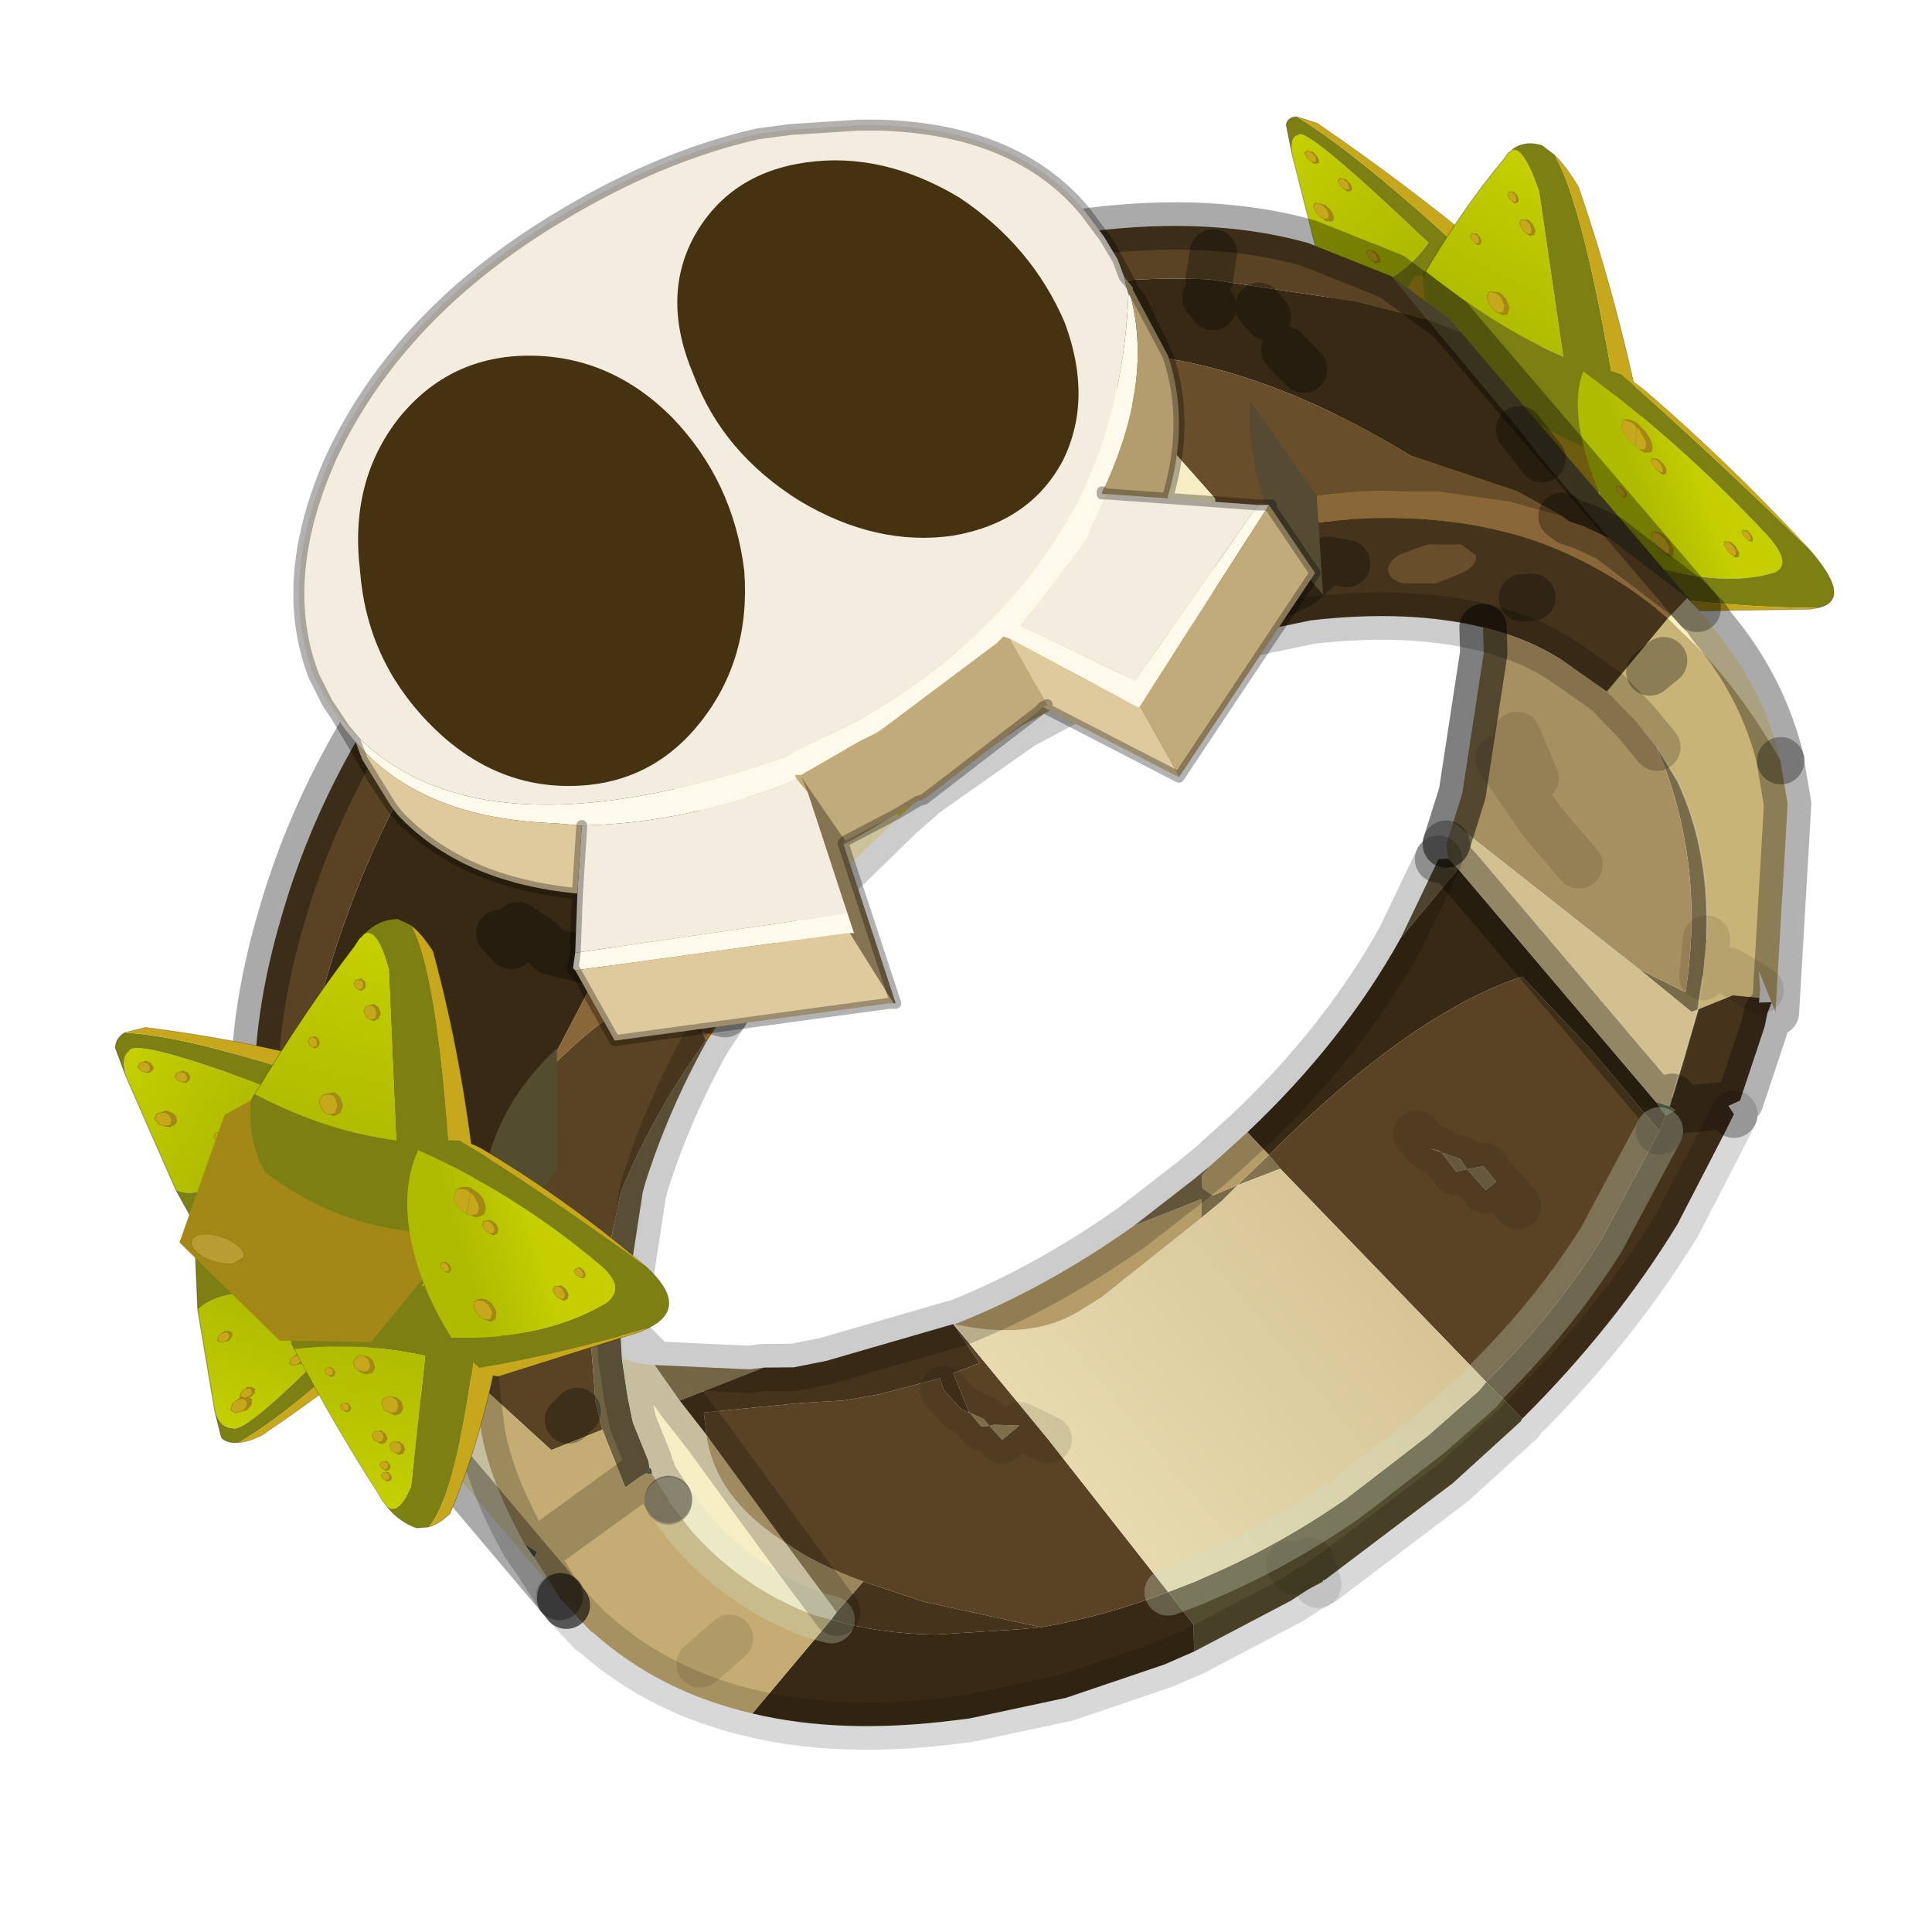 <?xml version="1.0" encoding="UTF-8" standalone="no"?>
<svg xmlns:xlink="http://www.w3.org/1999/xlink" height="440.0px" width="440.0px" xmlns="http://www.w3.org/2000/svg">
  <g transform="matrix(10.0, 0.0, 0.0, 10.0, 0.0, 0.0)">
    <use height="44.0" transform="matrix(1.0, 0.0, 0.0, 1.0, 0.0, 0.0)" width="44.0" xlink:href="#shape0"/>
    <use height="13.3" transform="matrix(0.023, -0.196, 0.427, 0.207, 29.645, 11.488)" width="23.1" xlink:href="#sprite0"/>
    <use height="13.3" transform="matrix(-0.018, -0.251, 0.389, 0.205, 29.677, 8.227)" width="23.15" xlink:href="#sprite1"/>
    <use height="16.1" transform="matrix(-0.011, -0.192, 0.282, 0.149, 34.023, 15.053)" width="27.25" xlink:href="#sprite2"/>
    <use height="17.9" transform="matrix(-0.002, -0.181, 0.301, 0.159, 31.043, 10.376)" width="29.35" xlink:href="#sprite3"/>
    <use height="16.1" transform="matrix(-0.026, -0.251, 0.305, 0.129, 32.656, 8.811)" width="27.25" xlink:href="#sprite4"/>
    <use height="19.4" transform="matrix(-0.068, -0.24, 0.288, 0.146, 36.928, 13.224)" width="22.85" xlink:href="#sprite5"/>
    <use height="3.95" transform="matrix(-0.002, -0.184, 0.29, 0.153, 31.389, 9.269)" width="2.95" xlink:href="#sprite6"/>
    <use height="49.45" transform="matrix(0.069, -0.715, 0.715, 0.069, 3.882, 38.394)" width="49.95" xlink:href="#sprite7"/>
    <use height="21.05" transform="matrix(1.0, 0.0, 0.0, 1.0, 6.7, 2.75)" width="23.35" xlink:href="#shape9"/>
    <use height="13.3" transform="matrix(-0.094, -0.204, 0.405, -0.206, 5.199, 33.077)" width="23.1" xlink:href="#sprite0"/>
    <use height="13.3" transform="matrix(-0.057, -0.259, 0.415, -0.012, 3.848, 29.417)" width="23.15" xlink:href="#sprite1"/>
    <use height="16.1" transform="matrix(0.011, -0.204, 0.294, 0.068, 6.431, 34.092)" width="27.25" xlink:href="#sprite2"/>
    <use height="17.9" transform="matrix(-0.019, -0.195, 0.321, 0.011, 4.298, 30.461)" width="29.35" xlink:href="#sprite3"/>
    <use height="16.1" transform="matrix(5.0E-4, -0.263, 0.322, 0.037, 5.698, 27.709)" width="27.25" xlink:href="#sprite4"/>
    <use height="19.4" transform="matrix(-0.046, -0.237, 0.301, 0.062, 9.906, 31.058)" width="22.85" xlink:href="#sprite5"/>
    <use height="3.95" transform="matrix(0.019, -0.199, 0.302, 0.069, 4.333, 28.603)" width="2.95" xlink:href="#sprite6"/>
  </g>
  <defs>
    <g id="shape0" transform="matrix(1.0, 0.0, 0.0, 1.0, 0.0, 0.0)">
      <path d="M44.0 44.0 L0.0 44.0 0.0 0.0 44.0 0.0 44.0 44.0" fill="#43adca" fill-opacity="0.0" fill-rule="evenodd" stroke="none"/>
    </g>
    <g id="sprite0" transform="matrix(1.0, 0.0, 0.0, 1.0, 11.55, 6.65)">
      <use height="13.3" transform="matrix(1.0, 0.0, 0.0, 1.0, -11.55, -6.65)" width="23.1" xlink:href="#shape1"/>
    </g>
    <g id="shape1" transform="matrix(1.0, 0.0, 0.0, 1.0, 11.55, 6.65)">
      <path d="M2.75 -5.05 Q3.3 -4.3 2.55 -3.1 -1.05 -0.25 -5.85 1.5 -10.8 -5.55 -9.55 -5.95 -9.0 -6.5 -7.2 -6.4 L2.75 -5.05" fill="url(#gradient0)" fill-rule="evenodd" stroke="none"/>
      <path d="M-7.2 -6.4 Q-9.0 -6.5 -9.55 -5.95 -10.8 -5.55 -5.85 1.5 -1.05 -0.25 2.55 -3.1 3.3 -4.3 2.75 -5.05 L9.55 -3.65 Q11.5 -1.9 11.55 -0.35 11.5 3.75 6.5 6.5 L-5.2 5.85 Q-10.6 -1.75 -11.15 -5.95 -10.75 -6.5 -9.9 -6.65 L-7.2 -6.4" fill="#7c8013" fill-rule="evenodd" stroke="none"/>
      <path d="M-11.15 -5.95 Q-10.6 -1.75 -5.2 5.85 -6.8 5.45 -8.05 4.85 -10.25 0.3 -11.55 -4.75 -11.55 -5.5 -11.15 -5.95" fill="#c7a71c" fill-rule="evenodd" stroke="none"/>
      <path d="M2.75 -5.05 L-7.2 -6.4 -9.9 -6.65 Q-10.75 -6.5 -11.15 -5.95 M9.55 -3.65 L2.75 -5.05 M-8.05 4.85 Q-10.25 0.3 -11.55 -4.75 -11.55 -5.5 -11.15 -5.95" fill="none" stroke="#000000" stroke-linecap="round" stroke-linejoin="round" stroke-opacity="0.302" stroke-width="0.05"/>
      <path d="M-7.25 -5.25 L-7.35 -5.45 -7.85 -5.65 -8.3 -5.5 -8.35 -5.4 -8.4 -5.15 -8.4 -5.1 -8.4 -5.05 -8.2 -4.85 -7.8 -4.75 -7.4 -4.85 -7.35 -4.9 -7.25 -5.05 -7.2 -5.1 -7.2 -5.15 -7.25 -5.25" fill="#c7a71c" fill-rule="evenodd" stroke="none"/>
      <path d="M-8.3 -5.5 L-8.35 -5.45 -8.35 -5.4 -8.55 -4.95 -8.55 -4.9 -8.55 -4.85 -8.35 -4.6 -7.85 -4.45 -7.35 -4.6 -7.2 -4.85 -7.15 -4.9 -7.15 -4.95 -7.25 -5.25 -7.2 -5.15 -7.2 -5.1 -7.25 -5.05 -7.35 -4.9 -7.4 -4.85 -7.8 -4.75 -8.2 -4.85 -8.4 -5.05 -8.4 -5.1 -8.4 -5.15 -8.35 -5.4 -8.3 -5.5 M-7.15 -4.95 L-7.15 -4.9 -7.15 -4.95" fill="#a38817" fill-rule="evenodd" stroke="none"/>
      <path d="M-7.25 -5.25 L-7.35 -5.45 -7.85 -5.65 -8.3 -5.5 -8.35 -5.45 -8.35 -5.4 -8.55 -4.95 -8.55 -4.9 M-7.2 -4.85 L-7.15 -4.9 -7.15 -4.95 -7.25 -5.25 Z" fill="none" stroke="#663012" stroke-linecap="round" stroke-linejoin="round" stroke-opacity="0.302" stroke-width="0.05"/>
      <path d="M-6.6 -4.65 L-6.7 -4.8 -7.05 -4.95 -7.35 -4.8 -7.4 -4.75 -7.45 -4.6 -7.45 -4.55 -7.4 -4.5 -7.3 -4.35 -7.0 -4.3 -6.7 -4.35 -6.7 -4.4 -6.6 -4.5 -6.6 -4.55 -6.6 -4.6 -6.6 -4.65" fill="#c7a71c" fill-rule="evenodd" stroke="none"/>
      <path d="M-7.35 -4.8 L-7.4 -4.8 -7.4 -4.75 -7.55 -4.45 -7.55 -4.4 -7.5 -4.35 -7.4 -4.2 -7.05 -4.1 -6.7 -4.2 -6.6 -4.35 -6.55 -4.4 -6.55 -4.45 -6.6 -4.65 -6.6 -4.6 -6.6 -4.55 -6.6 -4.5 -6.7 -4.4 -6.7 -4.35 -7.0 -4.3 -7.3 -4.35 -7.4 -4.5 -7.45 -4.55 -7.45 -4.6 -7.4 -4.75 -7.35 -4.8 M-6.55 -4.45 L-6.55 -4.4 -6.55 -4.45" fill="#a38817" fill-rule="evenodd" stroke="none"/>
      <path d="M-6.6 -4.65 L-6.7 -4.8 -7.05 -4.95 -7.35 -4.8 -7.4 -4.8 -7.4 -4.75 -7.55 -4.45 -7.55 -4.4 M-6.6 -4.35 L-6.55 -4.4 -6.55 -4.45 -6.6 -4.65 Z" fill="none" stroke="#663012" stroke-linecap="round" stroke-linejoin="round" stroke-opacity="0.302" stroke-width="0.05"/>
      <path d="M-5.9 -1.7 L-6.0 -1.85 -6.35 -2.0 -6.65 -1.85 -6.7 -1.8 -6.75 -1.65 -6.75 -1.6 -6.7 -1.55 -6.6 -1.4 -6.3 -1.35 -6.0 -1.4 -6.0 -1.45 -5.9 -1.55 -5.9 -1.6 -5.9 -1.65 -5.9 -1.7" fill="#c7a71c" fill-rule="evenodd" stroke="none"/>
      <path d="M-6.65 -1.85 L-6.7 -1.85 -6.7 -1.8 -6.85 -1.5 -6.85 -1.45 -6.8 -1.4 -6.7 -1.25 -6.35 -1.15 -6.0 -1.25 -5.9 -1.4 -5.85 -1.45 -5.85 -1.5 -5.9 -1.7 -5.9 -1.65 -5.9 -1.6 -5.9 -1.55 -6.0 -1.45 -6.0 -1.4 -6.3 -1.35 -6.6 -1.4 -6.7 -1.55 -6.75 -1.6 -6.75 -1.65 -6.7 -1.8 -6.65 -1.85 M-5.85 -1.5 L-5.85 -1.45 -5.85 -1.5" fill="#a38817" fill-rule="evenodd" stroke="none"/>
      <path d="M-5.9 -1.7 L-6.0 -1.85 -6.35 -2.0 -6.65 -1.85 -6.7 -1.85 -6.7 -1.8 -6.85 -1.5 -6.85 -1.45 M-5.9 -1.4 L-5.85 -1.45 -5.85 -1.5 -5.9 -1.7 Z" fill="none" stroke="#663012" stroke-linecap="round" stroke-linejoin="round" stroke-opacity="0.302" stroke-width="0.05"/>
      <path d="M-0.5 -4.5 L-0.6 -4.65 -0.95 -4.8 -1.25 -4.65 -1.3 -4.6 -1.35 -4.45 -1.35 -4.4 -1.3 -4.35 -1.2 -4.2 -0.9 -4.15 -0.6 -4.2 -0.6 -4.25 -0.5 -4.35 -0.5 -4.4 -0.5 -4.45 -0.5 -4.5" fill="#c7a71c" fill-rule="evenodd" stroke="none"/>
      <path d="M-1.25 -4.65 L-1.3 -4.65 -1.3 -4.6 -1.45 -4.3 -1.45 -4.25 -1.4 -4.2 -1.3 -4.05 -0.95 -3.95 -0.6 -4.05 -0.5 -4.2 -0.45 -4.25 -0.45 -4.3 -0.5 -4.5 -0.5 -4.45 -0.5 -4.4 -0.5 -4.35 -0.6 -4.25 -0.6 -4.2 -0.9 -4.15 -1.2 -4.2 -1.3 -4.35 -1.35 -4.4 -1.35 -4.45 -1.3 -4.6 -1.25 -4.65 M-0.45 -4.3 L-0.45 -4.25 -0.45 -4.3" fill="#a38817" fill-rule="evenodd" stroke="none"/>
      <path d="M-0.5 -4.5 L-0.6 -4.65 -0.95 -4.8 -1.25 -4.65 -1.3 -4.65 -1.3 -4.6 -1.45 -4.3 -1.45 -4.25 M-0.5 -4.2 L-0.45 -4.25 -0.45 -4.3 -0.5 -4.5 Z" fill="none" stroke="#663012" stroke-linecap="round" stroke-linejoin="round" stroke-opacity="0.302" stroke-width="0.05"/>
    </g>
    <linearGradient gradientTransform="matrix(-0.003, -0.004, 0.004, -0.002, -4.95, -3.95)" gradientUnits="userSpaceOnUse" id="gradient0" spreadMethod="pad" x1="-819.2" x2="819.2">
      <stop offset="0.0" stop-color="#afbb00"/>
      <stop offset="1.0" stop-color="#c5cf00"/>
    </linearGradient>
    <g id="sprite1" transform="matrix(1.0, 0.0, 0.0, 1.0, 11.55, 6.65)">
      <use height="13.3" transform="matrix(1.0, 0.0, 0.0, 1.0, -11.55, -6.65)" width="23.15" xlink:href="#shape2"/>
    </g>
    <g id="shape2" transform="matrix(1.0, 0.0, 0.0, 1.0, 11.55, 6.65)">
      <path d="M7.25 -6.4 Q9.0 -6.5 9.55 -5.95 10.85 -5.55 5.85 1.5 1.1 -0.25 -2.55 -3.1 -3.3 -4.3 -2.7 -5.05 L7.25 -6.4" fill="url(#gradient1)" fill-rule="evenodd" stroke="none"/>
      <path d="M-2.7 -5.05 Q-3.3 -4.3 -2.55 -3.1 1.1 -0.25 5.85 1.5 10.85 -5.55 9.55 -5.95 9.0 -6.5 7.25 -6.4 L9.9 -6.65 Q10.75 -6.5 11.2 -5.95 10.6 -1.75 5.25 5.85 L-6.5 6.5 Q-11.5 3.75 -11.55 -0.35 -11.45 -1.9 -9.5 -3.65 L-2.7 -5.05" fill="#7c8013" fill-rule="evenodd" stroke="none"/>
      <path d="M5.25 5.85 Q10.6 -1.75 11.2 -5.95 L11.6 -4.75 Q10.3 0.3 8.05 4.85 L5.25 5.85" fill="#c7a71c" fill-rule="evenodd" stroke="none"/>
      <path d="M-2.7 -5.05 L-9.5 -3.65 M11.2 -5.95 Q10.75 -6.5 9.9 -6.65 L7.25 -6.4 -2.7 -5.05 M8.05 4.85 Q10.3 0.3 11.6 -4.75 L11.2 -5.95" fill="none" stroke="#000000" stroke-linecap="round" stroke-linejoin="round" stroke-opacity="0.302" stroke-width="0.05"/>
      <path d="M2.95 -4.95 L3.05 -5.15 3.55 -5.35 4.0 -5.2 4.05 -5.1 4.1 -4.85 4.1 -4.8 4.1 -4.75 3.9 -4.55 3.5 -4.45 3.1 -4.55 3.05 -4.6 2.95 -4.75 2.9 -4.8 2.9 -4.85 2.95 -4.95" fill="#c7a71c" fill-rule="evenodd" stroke="none"/>
      <path d="M4.0 -5.2 L4.05 -5.15 4.05 -5.1 4.25 -4.65 4.25 -4.6 4.25 -4.55 4.05 -4.3 Q3.85 -4.15 3.55 -4.15 3.25 -4.15 3.05 -4.3 2.9 -4.4 2.9 -4.55 L2.85 -4.6 2.85 -4.65 2.95 -4.95 2.9 -4.85 2.9 -4.8 2.95 -4.75 3.05 -4.6 3.1 -4.55 3.5 -4.45 3.9 -4.55 4.1 -4.75 4.1 -4.8 4.1 -4.85 4.05 -5.1 4.0 -5.2 M2.85 -4.65 L2.85 -4.6 2.85 -4.65" fill="#a38817" fill-rule="evenodd" stroke="none"/>
      <path d="M2.95 -4.95 L3.05 -5.15 3.55 -5.35 4.0 -5.2 4.05 -5.15 4.05 -5.1 4.25 -4.65 4.25 -4.6 M2.9 -4.55 L2.85 -4.6 2.85 -4.65 2.95 -4.95 Z" fill="none" stroke="#663012" stroke-linecap="round" stroke-linejoin="round" stroke-opacity="0.302" stroke-width="0.05"/>
      <path d="M7.7 -5.35 L7.8 -5.5 8.15 -5.65 8.45 -5.5 8.5 -5.45 8.55 -5.3 8.55 -5.25 8.5 -5.2 8.4 -5.05 8.1 -5.0 7.8 -5.05 7.8 -5.1 7.7 -5.2 7.7 -5.25 7.7 -5.3 7.7 -5.35" fill="#c7a71c" fill-rule="evenodd" stroke="none"/>
      <path d="M8.45 -5.5 L8.5 -5.5 8.5 -5.45 8.65 -5.15 8.65 -5.1 8.6 -5.05 8.5 -4.9 8.15 -4.8 Q7.95 -4.8 7.8 -4.9 L7.7 -5.05 7.65 -5.1 7.65 -5.15 7.7 -5.35 7.7 -5.3 7.7 -5.25 7.7 -5.2 7.8 -5.1 7.8 -5.05 8.1 -5.0 8.4 -5.05 8.5 -5.2 8.55 -5.25 8.55 -5.3 8.5 -5.45 8.45 -5.5 M7.65 -5.15 L7.65 -5.1 7.65 -5.15" fill="#a38817" fill-rule="evenodd" stroke="none"/>
      <path d="M7.7 -5.35 L7.8 -5.5 8.15 -5.65 8.45 -5.5 8.5 -5.5 8.5 -5.45 8.65 -5.15 8.65 -5.1 M7.7 -5.05 L7.65 -5.1 7.65 -5.15 7.7 -5.35 Z" fill="none" stroke="#663012" stroke-linecap="round" stroke-linejoin="round" stroke-opacity="0.302" stroke-width="0.05"/>
      <path d="M6.75 -3.45 L6.85 -3.6 7.2 -3.75 7.5 -3.6 7.55 -3.55 7.6 -3.4 7.6 -3.35 7.55 -3.3 7.45 -3.15 7.15 -3.1 6.85 -3.15 6.85 -3.2 6.75 -3.3 6.75 -3.35 6.75 -3.4 6.75 -3.45" fill="#c7a71c" fill-rule="evenodd" stroke="none"/>
      <path d="M7.5 -3.6 L7.55 -3.6 7.55 -3.55 7.7 -3.25 7.7 -3.2 7.65 -3.15 7.55 -3.0 7.2 -2.9 6.85 -3.0 6.75 -3.15 6.7 -3.2 6.7 -3.25 6.75 -3.45 6.75 -3.4 6.75 -3.35 6.75 -3.3 6.85 -3.2 6.85 -3.15 7.15 -3.1 7.45 -3.15 7.55 -3.3 7.6 -3.35 7.6 -3.4 7.55 -3.55 7.5 -3.6 M6.7 -3.25 L6.7 -3.2 6.7 -3.25" fill="#a38817" fill-rule="evenodd" stroke="none"/>
      <path d="M6.75 -3.45 L6.85 -3.6 7.2 -3.75 7.5 -3.6 7.55 -3.6 7.55 -3.55 7.7 -3.25 7.7 -3.2 M6.75 -3.15 L6.7 -3.2 6.7 -3.25 6.75 -3.45 Z" fill="none" stroke="#663012" stroke-linecap="round" stroke-linejoin="round" stroke-opacity="0.302" stroke-width="0.05"/>
      <path d="M1.4 -2.05 L1.5 -2.2 1.85 -2.35 2.15 -2.2 2.2 -2.15 2.25 -2.0 2.25 -1.95 2.2 -1.9 2.1 -1.75 1.8 -1.7 1.5 -1.75 1.5 -1.8 1.4 -1.9 1.4 -1.95 1.4 -2.0 1.4 -2.05" fill="#c7a71c" fill-rule="evenodd" stroke="none"/>
      <path d="M2.15 -2.2 L2.2 -2.2 2.2 -2.15 2.35 -1.85 2.35 -1.8 2.3 -1.75 2.2 -1.6 1.85 -1.5 Q1.65 -1.5 1.5 -1.6 L1.4 -1.75 1.35 -1.8 1.35 -1.85 1.4 -2.05 1.4 -2.0 1.4 -1.95 1.4 -1.9 1.5 -1.8 1.5 -1.75 1.8 -1.7 2.1 -1.75 2.2 -1.9 2.25 -1.95 2.25 -2.0 2.2 -2.15 2.15 -2.2 M1.35 -1.85 L1.35 -1.8 1.35 -1.85" fill="#a38817" fill-rule="evenodd" stroke="none"/>
      <path d="M1.4 -2.05 L1.5 -2.2 1.85 -2.35 2.15 -2.2 2.2 -2.2 2.2 -2.15 2.35 -1.85 2.35 -1.8 M1.4 -1.75 L1.35 -1.8 1.35 -1.85 1.4 -2.05 Z" fill="none" stroke="#663012" stroke-linecap="round" stroke-linejoin="round" stroke-opacity="0.302" stroke-width="0.05"/>
    </g>
    <linearGradient gradientTransform="matrix(0.003, -0.004, -0.004, -0.002, 4.95, -3.95)" gradientUnits="userSpaceOnUse" id="gradient1" spreadMethod="pad" x1="-819.2" x2="819.2">
      <stop offset="0.0" stop-color="#afbb00"/>
      <stop offset="1.0" stop-color="#c5cf00"/>
    </linearGradient>
    <g id="sprite2" transform="matrix(1.0, 0.0, 0.0, 1.0, 13.45, 8.25)">
      <use height="16.1" transform="matrix(1.0, 0.0, 0.0, 1.0, -13.45, -8.25)" width="27.25" xlink:href="#shape3"/>
    </g>
    <g id="shape3" transform="matrix(1.0, 0.0, 0.0, 1.0, 13.45, 8.25)">
      <path d="M3.75 -8.2 Q7.1 -8.5 9.8 -7.2 13.8 -2.15 13.45 4.0 14.1 5.0 13.6 6.15 -8.75 5.25 -13.05 3.05 L-13.45 2.15 Q-13.25 0.8 -11.8 -0.25 -12.65 0.7 -9.0 1.55 L5.75 2.1 Q5.7 -2.85 3.15 -7.95 L3.75 -8.2" fill="#7c8013" fill-rule="evenodd" stroke="none"/>
      <path d="M-11.8 -0.25 L-11.5 -0.45 -11.4 -0.55 -10.6 -0.95 Q-4.5 -4.45 3.15 -7.95 5.7 -2.85 5.75 2.1 L-9.0 1.55 Q-12.65 0.7 -11.8 -0.25" fill="url(#gradient2)" fill-rule="evenodd" stroke="none"/>
      <path d="M13.6 6.15 Q12.6 7.8 10.25 7.85 -1.35 6.9 -11.0 4.65 -12.45 3.85 -13.05 3.05 -8.75 5.25 13.6 6.15" fill="#c7a71c" fill-rule="evenodd" stroke="none"/>
      <path d="M13.45 4.0 Q14.1 5.0 13.6 6.15 12.6 7.8 10.25 7.85 -1.35 6.9 -11.0 4.65 -12.45 3.85 -13.05 3.05 L-13.45 2.15 Q-13.25 0.8 -11.8 -0.25 L-11.5 -0.45 -11.4 -0.55 -10.6 -0.95 Q-4.5 -4.45 3.15 -7.95 L3.75 -8.2" fill="none" stroke="#000000" stroke-linecap="round" stroke-linejoin="round" stroke-opacity="0.302" stroke-width="0.05"/>
      <path d="M4.15 -2.85 L3.95 -3.1 3.25 -3.4 2.6 -3.2 2.5 -3.0 2.45 -2.7 2.45 -2.6 2.45 -2.55 Q2.5 -2.35 2.7 -2.25 2.95 -2.1 3.3 -2.1 L3.9 -2.25 3.95 -2.3 4.15 -2.55 4.15 -2.6 4.15 -2.7 4.15 -2.85" fill="#c7a71c" fill-rule="evenodd" stroke="none"/>
      <path d="M2.6 -3.2 L2.55 -3.1 2.5 -3.05 Q2.25 -2.8 2.25 -2.4 L2.25 -2.3 2.25 -2.25 2.55 -1.9 Q2.85 -1.7 3.25 -1.7 L3.95 -1.9 4.2 -2.25 4.2 -2.3 4.2 -2.4 4.15 -2.85 4.15 -2.7 4.15 -2.6 4.15 -2.55 3.95 -2.3 3.9 -2.25 3.3 -2.1 Q2.95 -2.1 2.7 -2.25 2.5 -2.35 2.45 -2.55 L2.45 -2.6 2.45 -2.7 2.5 -3.0 2.6 -3.2 M4.2 -2.4 L4.2 -2.3 4.2 -2.4" fill="#a38817" fill-rule="evenodd" stroke="none"/>
      <path d="M4.15 -2.85 L3.95 -3.1 3.25 -3.4 2.6 -3.2 2.55 -3.1 2.5 -3.05 Q2.25 -2.8 2.25 -2.4 L2.25 -2.3 M4.2 -2.25 L4.2 -2.3 4.2 -2.4 4.15 -2.85 Z" fill="none" stroke="#663012" stroke-linecap="round" stroke-linejoin="round" stroke-opacity="0.302" stroke-width="0.05"/>
      <path d="M-4.5 0.15 L-4.6 -0.05 Q-4.8 -0.25 -5.1 -0.25 L-5.55 -0.1 -5.6 0.0 -5.65 0.25 -5.65 0.3 -5.65 0.35 -5.45 0.55 -5.05 0.65 -4.65 0.55 -4.6 0.5 -4.5 0.35 -4.45 0.3 -4.45 0.25 -4.5 0.15" fill="#c7a71c" fill-rule="evenodd" stroke="none"/>
      <path d="M-5.55 -0.1 L-5.6 -0.05 -5.6 0.0 -5.8 0.45 -5.8 0.5 -5.8 0.55 -5.6 0.8 -5.1 0.95 -4.6 0.8 -4.45 0.55 -4.4 0.5 -4.4 0.45 -4.5 0.15 -4.45 0.25 -4.45 0.3 -4.5 0.35 -4.6 0.5 -4.65 0.55 -5.05 0.65 -5.45 0.55 -5.65 0.35 -5.65 0.3 -5.65 0.25 -5.6 0.0 -5.55 -0.1 M-4.4 0.45 L-4.4 0.5 -4.4 0.45" fill="#a38817" fill-rule="evenodd" stroke="none"/>
      <path d="M-4.5 0.15 L-4.6 -0.05 Q-4.8 -0.25 -5.1 -0.25 L-5.55 -0.1 -5.6 -0.05 -5.6 0.0 -5.8 0.45 -5.8 0.5 M-4.45 0.55 L-4.4 0.5 -4.4 0.45 -4.5 0.15 Z" fill="none" stroke="#663012" stroke-linecap="round" stroke-linejoin="round" stroke-opacity="0.302" stroke-width="0.05"/>
      <path d="M-6.95 -0.65 L-7.05 -0.8 -7.4 -0.95 -7.7 -0.8 -7.75 -0.75 -7.8 -0.6 -7.8 -0.55 -7.75 -0.5 -7.65 -0.35 -7.35 -0.3 -7.05 -0.35 -7.05 -0.4 -6.95 -0.5 -6.95 -0.55 -6.95 -0.6 -6.95 -0.65" fill="#c7a71c" fill-rule="evenodd" stroke="none"/>
      <path d="M-7.7 -0.8 L-7.75 -0.8 -7.75 -0.75 -7.9 -0.45 -7.9 -0.4 -7.85 -0.35 -7.75 -0.2 -7.4 -0.1 -7.05 -0.2 -6.95 -0.35 -6.9 -0.4 -6.9 -0.45 -6.95 -0.65 -6.95 -0.6 -6.95 -0.55 -6.95 -0.5 -7.05 -0.4 -7.05 -0.35 -7.35 -0.3 -7.65 -0.35 -7.75 -0.5 -7.8 -0.55 -7.8 -0.6 -7.75 -0.75 -7.7 -0.8 M-6.9 -0.45 L-6.9 -0.4 -6.9 -0.45" fill="#a38817" fill-rule="evenodd" stroke="none"/>
      <path d="M-6.95 -0.65 L-7.05 -0.8 -7.4 -0.95 -7.7 -0.8 -7.75 -0.8 -7.75 -0.75 -7.9 -0.45 -7.9 -0.4 M-6.95 -0.35 L-6.9 -0.4 -6.9 -0.45 -6.95 -0.65 Z" fill="none" stroke="#663012" stroke-linecap="round" stroke-linejoin="round" stroke-opacity="0.302" stroke-width="0.05"/>
      <path d="M-1.5 -3.9 L-1.6 -4.05 -1.95 -4.2 -2.25 -4.05 -2.3 -4.0 -2.35 -3.85 -2.35 -3.8 -2.3 -3.75 -2.2 -3.6 -1.9 -3.55 -1.6 -3.6 -1.6 -3.65 -1.5 -3.75 -1.5 -3.8 -1.5 -3.85 -1.5 -3.9" fill="#c7a71c" fill-rule="evenodd" stroke="none"/>
      <path d="M-2.25 -4.05 L-2.3 -4.05 -2.3 -4.0 -2.45 -3.7 -2.45 -3.65 -2.4 -3.6 -2.3 -3.45 -1.95 -3.35 -1.6 -3.45 -1.5 -3.6 -1.45 -3.65 -1.45 -3.7 -1.5 -3.9 -1.5 -3.85 -1.5 -3.8 -1.5 -3.75 -1.6 -3.65 -1.6 -3.6 -1.9 -3.55 -2.2 -3.6 -2.3 -3.75 -2.35 -3.8 -2.35 -3.85 -2.3 -4.0 -2.25 -4.05 M-1.45 -3.7 L-1.45 -3.65 -1.45 -3.7" fill="#a38817" fill-rule="evenodd" stroke="none"/>
      <path d="M-1.5 -3.9 L-1.6 -4.05 -1.95 -4.2 -2.25 -4.05 -2.3 -4.05 -2.3 -4.0 -2.45 -3.7 -2.45 -3.65 M-1.5 -3.6 L-1.45 -3.65 -1.45 -3.7 -1.5 -3.9 Z" fill="none" stroke="#663012" stroke-linecap="round" stroke-linejoin="round" stroke-opacity="0.302" stroke-width="0.05"/>
      <path d="M0.35 -0.5 L0.15 -0.75 Q-0.15 -1.05 -0.55 -1.05 L-1.2 -0.85 -1.3 -0.65 -1.35 -0.35 -1.35 -0.25 -1.35 -0.2 -1.1 0.1 -0.5 0.25 0.1 0.1 0.15 0.05 0.35 -0.2 0.35 -0.25 0.35 -0.35 0.35 -0.5" fill="#c7a71c" fill-rule="evenodd" stroke="none"/>
      <path d="M-1.2 -0.85 L-1.25 -0.75 -1.3 -0.7 -1.55 -0.05 -1.55 0.05 -1.55 0.1 -1.25 0.45 -0.55 0.65 0.15 0.45 0.4 0.1 0.4 0.05 0.4 -0.05 0.35 -0.5 0.35 -0.35 0.35 -0.25 0.35 -0.2 0.15 0.05 0.1 0.1 -0.5 0.25 -1.1 0.1 -1.35 -0.2 -1.35 -0.25 -1.35 -0.35 -1.3 -0.65 -1.2 -0.85 M0.4 -0.05 L0.4 0.05 0.4 -0.05" fill="#a38817" fill-rule="evenodd" stroke="none"/>
      <path d="M0.35 -0.5 L0.15 -0.75 Q-0.15 -1.05 -0.55 -1.05 L-1.2 -0.85 -1.25 -0.75 -1.3 -0.7 -1.55 -0.05 -1.55 0.05 M0.4 0.1 L0.4 0.05 0.4 -0.05 0.35 -0.5 Z" fill="none" stroke="#663012" stroke-linecap="round" stroke-linejoin="round" stroke-opacity="0.302" stroke-width="0.05"/>
      <path d="M-3.7 -1.15 L-3.7 -1.1 -3.75 -1.05 -3.85 -0.9 -3.9 -0.85 -4.3 -0.75 -4.7 -0.85 -4.9 -1.05 -4.9 -1.15 -4.85 -1.4 -4.8 -1.5 -4.35 -1.65 -3.85 -1.45 -3.75 -1.25 -3.7 -1.15" fill="#c7a71c" fill-rule="evenodd" stroke="none"/>
      <path d="M-4.8 -1.5 L-4.85 -1.4 -4.9 -1.15 -4.9 -1.05 -4.7 -0.85 -4.3 -0.75 -3.9 -0.85 -3.85 -0.9 -3.75 -1.05 -3.7 -1.1 -3.7 -1.15 -3.65 -0.95 -3.65 -0.9 -3.7 -0.85 -3.85 -0.6 -4.35 -0.45 -4.85 -0.6 -5.05 -0.85 -5.05 -0.9 -5.05 -0.95 -4.85 -1.4 -4.85 -1.45 -4.8 -1.5" fill="#a38817" fill-rule="evenodd" stroke="none"/>
      <path d="M-3.7 -1.15 L-3.75 -1.25 -3.85 -1.45 -4.35 -1.65 -4.8 -1.5 -4.85 -1.45 -4.85 -1.4 -5.05 -0.95 -5.05 -0.9 M-3.7 -0.85 L-3.65 -0.9 -3.65 -0.95 -3.7 -1.15 Z" fill="none" stroke="#663012" stroke-linecap="round" stroke-linejoin="round" stroke-opacity="0.302" stroke-width="0.05"/>
      <path d="M-8.1 -0.5 L-8.2 -0.65 -8.55 -0.8 -8.85 -0.65 -8.9 -0.6 -8.95 -0.45 -8.95 -0.4 -8.9 -0.35 -8.8 -0.2 -8.5 -0.15 -8.2 -0.2 -8.2 -0.25 -8.1 -0.35 -8.1 -0.4 -8.1 -0.45 -8.1 -0.5" fill="#c7a71c" fill-rule="evenodd" stroke="none"/>
      <path d="M-8.85 -0.65 L-8.9 -0.65 -8.9 -0.6 -9.05 -0.3 -9.05 -0.25 -9.0 -0.2 -8.9 -0.05 -8.55 0.05 -8.2 -0.05 -8.1 -0.2 -8.05 -0.25 -8.05 -0.3 -8.1 -0.5 -8.1 -0.45 -8.1 -0.4 -8.1 -0.35 -8.2 -0.25 -8.2 -0.2 -8.5 -0.15 -8.8 -0.2 -8.9 -0.35 -8.95 -0.4 -8.95 -0.45 -8.9 -0.6 -8.85 -0.65 M-8.05 -0.3 L-8.05 -0.25 -8.05 -0.3" fill="#a38817" fill-rule="evenodd" stroke="none"/>
      <path d="M-8.1 -0.5 L-8.2 -0.65 -8.55 -0.8 -8.85 -0.65 -8.9 -0.65 -8.9 -0.6 -9.05 -0.3 -9.05 -0.25 M-8.1 -0.2 L-8.05 -0.25 -8.05 -0.3 -8.1 -0.5 Z" fill="none" stroke="#663012" stroke-linecap="round" stroke-linejoin="round" stroke-opacity="0.302" stroke-width="0.05"/>
      <path d="M2.0 -5.25 L1.9 -5.4 1.55 -5.55 1.25 -5.4 1.2 -5.35 1.15 -5.2 1.15 -5.15 1.2 -5.1 1.3 -4.95 1.6 -4.9 1.9 -4.95 1.9 -5.0 2.0 -5.1 2.0 -5.15 2.0 -5.2 2.0 -5.25" fill="#c7a71c" fill-rule="evenodd" stroke="none"/>
      <path d="M1.25 -5.4 L1.2 -5.4 1.2 -5.35 1.05 -5.05 1.05 -5.0 1.1 -4.95 1.2 -4.8 1.55 -4.7 1.9 -4.8 2.0 -4.95 2.05 -5.0 2.05 -5.05 2.0 -5.25 2.0 -5.2 2.0 -5.15 2.0 -5.1 1.9 -5.0 1.9 -4.95 1.6 -4.9 1.3 -4.95 1.2 -5.1 1.15 -5.15 1.15 -5.2 1.2 -5.35 1.25 -5.4 M2.05 -5.05 L2.05 -5.0 2.05 -5.05" fill="#a38817" fill-rule="evenodd" stroke="none"/>
      <path d="M2.0 -5.25 L1.9 -5.4 1.55 -5.55 1.25 -5.4 1.2 -5.4 1.2 -5.35 1.05 -5.05 1.05 -5.0 M2.0 -4.95 L2.05 -5.0 2.05 -5.05 2.0 -5.25 Z" fill="none" stroke="#663012" stroke-linecap="round" stroke-linejoin="round" stroke-opacity="0.302" stroke-width="0.05"/>
    </g>
    <linearGradient gradientTransform="matrix(-0.011, 0.001, -9.0E-4, -0.006, -3.1, -2.6)" gradientUnits="userSpaceOnUse" id="gradient2" spreadMethod="pad" x1="-819.2" x2="819.2">
      <stop offset="0.0" stop-color="#afbb00"/>
      <stop offset="1.0" stop-color="#c5cf00"/>
    </linearGradient>
    <g id="sprite3" transform="matrix(1.0, 0.0, 0.0, 1.0, 14.65, 8.95)">
      <use height="17.9" transform="matrix(1.0, 0.0, 0.0, 1.0, -14.65, -8.95)" width="29.35" xlink:href="#shape4"/>
    </g>
    <g id="shape4" transform="matrix(1.0, 0.0, 0.0, 1.0, 14.65, 8.95)">
      <path d="M14.7 -1.45 L8.5 8.95 -5.3 8.95 -14.45 4.0 -14.65 -2.5 -3.55 -8.95 11.6 -4.85 14.7 -1.45" fill="#a38817" fill-rule="evenodd" stroke="none"/>
    </g>
    <g id="sprite4" transform="matrix(1.0, 0.0, 0.0, 1.0, 13.75, 8.05)">
      <use height="16.1" transform="matrix(1.0, 0.0, 0.0, 1.0, -13.75, -8.05)" width="27.25" xlink:href="#shape5"/>
    </g>
    <g id="shape5" transform="matrix(1.0, 0.0, 0.0, 1.0, 13.75, 8.05)">
      <path d="M-3.1 -7.75 Q4.55 -4.25 10.65 -0.75 L11.45 -0.35 11.55 -0.25 11.85 -0.05 Q12.7 0.9 9.05 1.75 L-5.7 2.3 Q-5.65 -2.65 -3.1 -7.75" fill="url(#gradient3)" fill-rule="evenodd" stroke="none"/>
      <path d="M-3.1 -7.75 Q-5.65 -2.65 -5.7 2.3 L9.05 1.75 Q12.7 0.9 11.85 -0.05 13.3 1.0 13.5 2.35 L13.1 3.25 Q8.8 5.45 -13.55 6.35 -14.05 5.2 -13.4 4.2 -13.75 -1.95 -9.75 -7.0 -7.05 -8.3 -3.7 -8.0 L-3.1 -7.75" fill="#7c8013" fill-rule="evenodd" stroke="none"/>
      <path d="M13.1 3.25 Q12.5 4.05 11.05 4.85 1.4 7.1 -10.2 8.05 -12.55 8.0 -13.55 6.35 8.8 5.45 13.1 3.25" fill="#c7a71c" fill-rule="evenodd" stroke="none"/>
      <path d="M11.85 -0.05 L11.55 -0.25 11.45 -0.35 10.65 -0.75 Q4.55 -4.25 -3.1 -7.75 M11.85 -0.05 Q13.3 1.0 13.5 2.35 L13.1 3.25 Q12.5 4.05 11.05 4.85 1.4 7.1 -10.2 8.05 -12.55 8.0 -13.55 6.35 -14.05 5.2 -13.4 4.2 M-3.7 -8.0 L-3.1 -7.75" fill="none" stroke="#000000" stroke-linecap="round" stroke-linejoin="round" stroke-opacity="0.302" stroke-width="0.05"/>
      <path d="M-4.1 -2.65 L-3.9 -2.9 -3.2 -3.2 -2.55 -3.0 -2.45 -2.8 -2.4 -2.5 -2.4 -2.4 -2.4 -2.35 Q-2.45 -2.15 -2.65 -2.05 L-3.25 -1.9 -3.85 -2.05 -3.9 -2.1 -4.1 -2.35 -4.1 -2.4 -4.1 -2.5 -4.1 -2.65" fill="#c7a71c" fill-rule="evenodd" stroke="none"/>
      <path d="M-2.55 -3.0 L-2.5 -2.9 -2.45 -2.85 -2.2 -2.2 -2.2 -2.1 -2.2 -2.05 -2.5 -1.7 -3.2 -1.5 -3.9 -1.7 -4.15 -2.05 -4.15 -2.1 -4.15 -2.2 -4.1 -2.65 -4.1 -2.5 -4.1 -2.4 -4.1 -2.35 -3.9 -2.1 -3.85 -2.05 -3.25 -1.9 -2.65 -2.05 Q-2.45 -2.15 -2.4 -2.35 L-2.4 -2.4 -2.4 -2.5 -2.45 -2.8 -2.55 -3.0 M-4.15 -2.2 L-4.15 -2.1 -4.15 -2.2" fill="#a38817" fill-rule="evenodd" stroke="none"/>
      <path d="M-4.1 -2.65 L-3.9 -2.9 -3.2 -3.2 -2.55 -3.0 -2.5 -2.9 -2.45 -2.85 -2.2 -2.2 -2.2 -2.1 M-4.15 -2.05 L-4.15 -2.1 -4.15 -2.2 -4.1 -2.65 Z" fill="none" stroke="#663012" stroke-linecap="round" stroke-linejoin="round" stroke-opacity="0.302" stroke-width="0.05"/>
      <path d="M4.55 0.35 L4.65 0.15 5.15 -0.05 5.6 0.1 5.65 0.2 5.7 0.45 5.7 0.5 5.7 0.55 5.5 0.75 5.1 0.85 4.7 0.75 4.65 0.7 4.55 0.55 4.5 0.5 4.5 0.45 4.55 0.35" fill="#c7a71c" fill-rule="evenodd" stroke="none"/>
      <path d="M5.6 0.1 L5.65 0.15 5.65 0.2 5.85 0.65 5.85 0.7 5.85 0.75 5.65 1.0 5.15 1.15 4.65 1.0 4.5 0.75 4.45 0.7 4.45 0.65 4.55 0.35 4.5 0.45 4.5 0.5 4.55 0.55 4.65 0.7 4.7 0.75 5.1 0.85 5.5 0.75 5.7 0.55 5.7 0.5 5.7 0.45 5.65 0.2 5.6 0.1 M4.45 0.65 L4.45 0.7 4.45 0.65" fill="#a38817" fill-rule="evenodd" stroke="none"/>
      <path d="M4.55 0.35 L4.65 0.15 5.15 -0.05 5.6 0.1 5.65 0.15 5.65 0.2 5.85 0.65 5.85 0.7 M4.5 0.75 L4.45 0.7 4.45 0.65 4.55 0.35 Z" fill="none" stroke="#663012" stroke-linecap="round" stroke-linejoin="round" stroke-opacity="0.302" stroke-width="0.05"/>
      <path d="M7.0 -0.45 L7.1 -0.6 7.45 -0.75 7.75 -0.6 7.8 -0.55 7.85 -0.4 7.85 -0.35 7.8 -0.3 7.7 -0.15 7.4 -0.1 7.1 -0.15 7.1 -0.2 7.0 -0.3 7.0 -0.35 7.0 -0.4 7.0 -0.45" fill="#c7a71c" fill-rule="evenodd" stroke="none"/>
      <path d="M7.75 -0.6 L7.8 -0.6 7.8 -0.55 7.95 -0.25 7.95 -0.2 7.9 -0.15 7.8 0.0 7.45 0.1 7.1 0.0 7.0 -0.15 6.95 -0.2 6.95 -0.25 7.0 -0.45 7.0 -0.4 7.0 -0.35 7.0 -0.3 7.1 -0.2 7.1 -0.15 7.4 -0.1 7.7 -0.15 7.8 -0.3 7.85 -0.35 7.85 -0.4 7.8 -0.55 7.75 -0.6 M6.95 -0.25 L6.95 -0.2 6.95 -0.25" fill="#a38817" fill-rule="evenodd" stroke="none"/>
      <path d="M7.0 -0.45 L7.1 -0.6 7.45 -0.75 7.75 -0.6 7.8 -0.6 7.8 -0.55 7.95 -0.25 7.95 -0.2 M7.0 -0.15 L6.95 -0.2 6.95 -0.25 7.0 -0.45 Z" fill="none" stroke="#663012" stroke-linecap="round" stroke-linejoin="round" stroke-opacity="0.302" stroke-width="0.05"/>
      <path d="M1.55 -3.7 L1.65 -3.85 2.0 -4.0 2.3 -3.85 2.35 -3.8 2.4 -3.65 2.4 -3.6 2.35 -3.55 2.25 -3.4 1.95 -3.35 1.65 -3.4 1.65 -3.45 1.55 -3.55 1.55 -3.6 1.55 -3.65 1.55 -3.7" fill="#c7a71c" fill-rule="evenodd" stroke="none"/>
      <path d="M2.3 -3.85 L2.35 -3.85 2.35 -3.8 2.5 -3.5 2.5 -3.45 2.45 -3.4 2.35 -3.25 2.0 -3.15 1.65 -3.25 1.55 -3.4 1.5 -3.45 1.5 -3.5 1.55 -3.7 1.55 -3.65 1.55 -3.6 1.55 -3.55 1.65 -3.45 1.65 -3.4 1.95 -3.35 2.25 -3.4 2.35 -3.55 2.4 -3.6 2.4 -3.65 2.35 -3.8 2.3 -3.85 M1.5 -3.5 L1.5 -3.45 1.5 -3.5" fill="#a38817" fill-rule="evenodd" stroke="none"/>
      <path d="M1.55 -3.7 L1.65 -3.85 2.0 -4.0 2.3 -3.85 2.35 -3.85 2.35 -3.8 2.5 -3.5 2.5 -3.45 M1.55 -3.4 L1.5 -3.45 1.5 -3.5 1.55 -3.7 Z" fill="none" stroke="#663012" stroke-linecap="round" stroke-linejoin="round" stroke-opacity="0.302" stroke-width="0.05"/>
    </g>
    <linearGradient gradientTransform="matrix(0.011, 0.001, 9.0E-4, -0.006, 3.15, -2.4)" gradientUnits="userSpaceOnUse" id="gradient3" spreadMethod="pad" x1="-819.2" x2="819.2">
      <stop offset="0.0" stop-color="#afbb00"/>
      <stop offset="1.0" stop-color="#c5cf00"/>
    </linearGradient>
    <g id="sprite5" transform="matrix(1.0, 0.0, 0.0, 1.0, 11.4, 9.7)">
      <use height="19.4" transform="matrix(1.0, 0.0, 0.0, 1.0, -11.4, -9.7)" width="22.85" xlink:href="#shape6"/>
    </g>
    <g id="shape6" transform="matrix(1.0, 0.0, 0.0, 1.0, 11.4, 9.7)">
      <path d="M-8.45 -8.0 Q-4.45 -9.6 0.2 -9.7 5.4 -9.75 9.65 -7.75 7.3 -0.75 2.0 4.75 0.25 6.65 -1.8 4.75 -6.85 -0.8 -8.45 -8.0" fill="url(#gradient4)" fill-rule="evenodd" stroke="none"/>
      <path d="M9.65 -7.75 L10.1 -7.55 11.1 -5.85 11.45 -4.3 Q8.15 1.25 2.7 8.4 -0.45 11.3 -3.4 7.7 -7.6 0.75 -10.9 -6.25 L-10.5 -6.65 -9.3 -7.6 -8.45 -8.0 Q-6.85 -0.8 -1.8 4.75 0.25 6.65 2.0 4.75 7.3 -0.75 9.65 -7.75" fill="#7c8013" fill-rule="evenodd" stroke="none"/>
      <path d="M11.45 -4.3 Q11.45 -3.45 11.05 -2.65 7.8 3.2 2.7 8.4 8.15 1.25 11.45 -4.3 M-3.4 7.7 L-3.95 7.0 -11.25 -4.7 Q-11.65 -5.35 -10.9 -6.25 -7.6 0.75 -3.4 7.7" fill="#c7a71c" fill-rule="evenodd" stroke="none"/>
      <path d="M11.05 -2.65 Q7.8 3.2 2.7 8.4 -0.45 11.3 -3.4 7.7 L-3.95 7.0 -11.25 -4.7" fill="none" stroke="#000000" stroke-linecap="round" stroke-linejoin="round" stroke-opacity="0.302" stroke-width="0.05"/>
      <path d="M-5.9 -5.2 L-5.7 -5.5 -4.95 -5.8 -4.3 -5.6 -4.2 -5.4 -4.15 -5.05 -4.15 -4.95 -4.15 -4.9 -4.4 -4.6 -5.05 -4.4 -5.65 -4.6 -5.75 -4.65 -5.9 -4.9 -5.9 -4.95 -5.9 -5.05 -5.9 -5.2" fill="#c7a71c" fill-rule="evenodd" stroke="none"/>
      <path d="M-4.3 -5.6 L-4.25 -5.5 -4.2 -5.45 Q-3.95 -5.2 -3.95 -4.75 L-3.95 -4.65 -3.95 -4.6 -4.25 -4.25 -4.95 -4.05 -5.7 -4.25 -6.0 -4.6 -6.0 -4.65 -6.0 -4.75 -5.9 -5.2 -5.9 -5.05 -5.9 -4.95 -5.9 -4.9 -5.75 -4.65 -5.65 -4.6 -5.05 -4.4 -4.4 -4.6 -4.15 -4.9 -4.15 -4.95 -4.15 -5.05 -4.2 -5.4 -4.3 -5.6 M-6.0 -4.75 L-6.0 -4.65 -6.0 -4.75" fill="#a38817" fill-rule="evenodd" stroke="none"/>
      <path d="M-5.9 -5.2 L-5.7 -5.5 -4.95 -5.8 -4.3 -5.6 -4.25 -5.5 -4.2 -5.45 Q-3.95 -5.2 -3.95 -4.75 L-3.95 -4.65 M-6.0 -4.6 L-6.0 -4.65 -6.0 -4.75 -5.9 -5.2 Z" fill="none" stroke="#663012" stroke-linecap="round" stroke-linejoin="round" stroke-opacity="0.302" stroke-width="0.05"/>
      <path d="M4.25 -4.9 L4.2 -4.7 4.2 -4.55 4.25 -4.5 4.45 -4.15 4.55 -4.1 Q4.9 -3.85 5.4 -3.85 L6.25 -4.1 6.6 -4.5 6.65 -4.55 6.65 -4.7 6.55 -5.15 6.4 -5.4 6.5 -5.3 6.55 -5.25 Q6.95 -4.85 6.95 -4.3 L6.95 -4.25 6.95 -4.15 6.9 -4.1 6.5 -3.6 Q6.1 -3.3 5.5 -3.3 4.95 -3.3 4.5 -3.6 L4.15 -4.1 4.15 -4.15 4.1 -4.25 4.1 -4.3 4.25 -4.9" fill="#a38817" fill-rule="evenodd" stroke="none"/>
      <path d="M6.4 -5.4 L6.55 -5.15 6.65 -4.7 6.65 -4.55 6.6 -4.5 6.25 -4.1 5.4 -3.85 Q4.9 -3.85 4.55 -4.1 L4.45 -4.15 4.25 -4.5 4.2 -4.55 4.2 -4.7 4.25 -4.9 4.5 -5.3 Q4.95 -5.7 5.5 -5.7 L6.4 -5.4" fill="#c7a71c" fill-rule="evenodd" stroke="none"/>
      <path d="M4.25 -4.9 L4.1 -4.3 4.1 -4.25 4.15 -4.15 4.15 -4.1 M6.95 -4.15 L6.95 -4.25 6.95 -4.3 Q6.95 -4.85 6.55 -5.25 L6.5 -5.3 6.4 -5.4 5.5 -5.7 Q4.95 -5.7 4.5 -5.3 L4.25 -4.9 Z" fill="none" stroke="#000000" stroke-linecap="round" stroke-linejoin="round" stroke-opacity="0.102" stroke-width="0.05"/>
      <path d="M2.8 -3.45 L2.9 -3.65 3.4 -3.85 3.85 -3.7 3.9 -3.6 3.95 -3.35 3.95 -3.3 3.95 -3.25 3.75 -3.05 3.35 -2.95 2.95 -3.05 2.9 -3.1 2.8 -3.25 2.75 -3.3 2.75 -3.35 2.8 -3.45" fill="#c7a71c" fill-rule="evenodd" stroke="none"/>
      <path d="M3.85 -3.7 L3.9 -3.65 3.9 -3.6 4.1 -3.15 4.1 -3.1 4.1 -3.05 3.9 -2.8 Q3.7 -2.65 3.4 -2.65 L2.9 -2.8 2.75 -3.05 2.7 -3.1 2.7 -3.15 2.8 -3.45 2.75 -3.35 2.75 -3.3 2.8 -3.25 2.9 -3.1 2.95 -3.05 3.35 -2.95 3.75 -3.05 3.95 -3.25 3.95 -3.3 3.95 -3.35 3.9 -3.6 3.85 -3.7 M2.7 -3.15 L2.7 -3.1 2.7 -3.15" fill="#a38817" fill-rule="evenodd" stroke="none"/>
      <path d="M2.8 -3.45 L2.9 -3.65 3.4 -3.85 3.85 -3.7 3.9 -3.65 3.9 -3.6 4.1 -3.15 4.1 -3.1 M2.75 -3.05 L2.7 -3.1 2.7 -3.15 2.8 -3.45 Z" fill="none" stroke="#663012" stroke-linecap="round" stroke-linejoin="round" stroke-opacity="0.302" stroke-width="0.05"/>
      <path d="M-2.3 1.1 L-2.2 0.9 -1.7 0.7 -1.25 0.85 -1.2 0.95 -1.15 1.2 -1.15 1.25 -1.15 1.3 -1.35 1.5 -1.75 1.6 -2.15 1.5 -2.2 1.45 -2.3 1.3 -2.35 1.25 -2.35 1.2 -2.3 1.1" fill="#c7a71c" fill-rule="evenodd" stroke="none"/>
      <path d="M-1.25 0.85 L-1.2 0.9 -1.2 0.95 -1.0 1.4 -1.0 1.45 -1.0 1.5 -1.2 1.75 -1.7 1.9 -2.2 1.75 -2.35 1.5 -2.4 1.45 -2.4 1.4 -2.3 1.1 -2.35 1.2 -2.35 1.25 -2.3 1.3 -2.2 1.45 -2.15 1.5 -1.75 1.6 -1.35 1.5 -1.15 1.3 -1.15 1.25 -1.15 1.2 -1.2 0.95 -1.25 0.85 M-2.4 1.4 L-2.4 1.45 -2.4 1.4" fill="#a38817" fill-rule="evenodd" stroke="none"/>
      <path d="M-2.3 1.1 L-2.2 0.9 -1.7 0.7 -1.25 0.85 -1.2 0.9 -1.2 0.95 -1.0 1.4 -1.0 1.45 M-2.35 1.5 L-2.4 1.45 -2.4 1.4 -2.3 1.1 Z" fill="none" stroke="#663012" stroke-linecap="round" stroke-linejoin="round" stroke-opacity="0.302" stroke-width="0.05"/>
      <path d="M0.25 3.0 L0.35 2.85 Q0.5 2.7 0.7 2.7 0.85 2.7 1.0 2.85 L1.05 2.9 1.1 3.05 1.1 3.1 1.05 3.15 0.95 3.3 0.65 3.35 0.35 3.3 0.35 3.25 0.25 3.15 0.25 3.1 0.25 3.05 0.25 3.0" fill="#c7a71c" fill-rule="evenodd" stroke="none"/>
      <path d="M1.0 2.85 L1.05 2.85 1.05 2.9 1.2 3.2 1.2 3.25 1.15 3.3 1.05 3.45 0.7 3.55 0.35 3.45 0.25 3.3 0.2 3.25 0.2 3.2 0.25 3.0 0.25 3.05 0.25 3.1 0.25 3.15 0.35 3.25 0.35 3.3 0.65 3.35 0.95 3.3 1.05 3.15 1.1 3.1 1.1 3.05 1.05 2.9 1.0 2.85 M0.2 3.2 L0.2 3.25 0.2 3.2" fill="#a38817" fill-rule="evenodd" stroke="none"/>
      <path d="M0.25 3.0 L0.35 2.85 Q0.5 2.7 0.7 2.7 0.85 2.7 1.0 2.85 L1.05 2.85 1.05 2.9 1.2 3.2 1.2 3.25 M0.25 3.3 L0.2 3.25 0.2 3.2 0.25 3.0 Z" fill="none" stroke="#663012" stroke-linecap="round" stroke-linejoin="round" stroke-opacity="0.302" stroke-width="0.05"/>
      <path d="M-1.95 -7.5 L-1.85 -7.65 -1.5 -7.8 -1.2 -7.65 -1.15 -7.6 -1.1 -7.45 -1.1 -7.4 -1.15 -7.35 -1.25 -7.2 -1.55 -7.15 -1.85 -7.2 -1.85 -7.25 -1.95 -7.35 -1.95 -7.4 -1.95 -7.45 -1.95 -7.5" fill="#c7a71c" fill-rule="evenodd" stroke="none"/>
      <path d="M-1.2 -7.65 L-1.15 -7.65 -1.15 -7.6 -1.0 -7.3 -1.0 -7.25 -1.05 -7.2 -1.15 -7.05 -1.5 -6.95 -1.85 -7.05 -1.95 -7.2 -2.0 -7.25 -2.0 -7.3 -1.95 -7.5 -1.95 -7.45 -1.95 -7.4 -1.95 -7.35 -1.85 -7.25 -1.85 -7.2 -1.55 -7.15 -1.25 -7.2 -1.15 -7.35 -1.1 -7.4 -1.1 -7.45 -1.15 -7.6 -1.2 -7.65 M-2.0 -7.3 L-2.0 -7.25 -2.0 -7.3" fill="#a38817" fill-rule="evenodd" stroke="none"/>
      <path d="M-1.95 -7.5 L-1.85 -7.65 -1.5 -7.8 -1.2 -7.65 -1.15 -7.65 -1.15 -7.6 -1.0 -7.3 -1.0 -7.25 M-1.95 -7.2 L-2.0 -7.25 -2.0 -7.3 -1.95 -7.5 Z" fill="none" stroke="#663012" stroke-linecap="round" stroke-linejoin="round" stroke-opacity="0.302" stroke-width="0.05"/>
    </g>
    <linearGradient gradientTransform="matrix(4.0E-4, 0.004, -0.011, 0.001, 1.1, -2.55)" gradientUnits="userSpaceOnUse" id="gradient4" spreadMethod="pad" x1="-819.2" x2="819.2">
      <stop offset="0.0" stop-color="#afbb00"/>
      <stop offset="1.0" stop-color="#c5cf00"/>
    </linearGradient>
    <g id="sprite6" transform="matrix(1.0, 0.0, 0.0, 1.0, 1.45, 1.95)">
      <use height="3.95" transform="matrix(1.0, 0.0, 0.0, 1.0, -1.45, -1.95)" width="2.95" xlink:href="#shape7"/>
    </g>
    <g id="shape7" transform="matrix(1.0, 0.0, 0.0, 1.0, 1.45, 1.95)">
      <path d="M1.25 -1.25 Q1.6 -0.6 1.45 0.2 1.35 1.05 0.85 1.55 0.35 2.1 -0.25 2.0 L-1.2 1.3 Q-1.55 0.65 -1.45 -0.2 -1.35 -1.0 -0.85 -1.5 -0.3 -2.05 0.3 -1.95 0.9 -1.9 1.25 -1.25" fill="#d2b451" fill-opacity="0.471" fill-rule="evenodd" stroke="none"/>
      <path d="M1.25 -1.25 Q1.6 -0.6 1.45 0.2 1.35 1.05 0.85 1.55 0.35 2.1 -0.25 2.0 L-1.2 1.3 Q-1.55 0.65 -1.45 -0.2 -1.35 -1.0 -0.85 -1.5 -0.3 -2.05 0.3 -1.95 0.9 -1.9 1.25 -1.25 Z" fill="none" stroke="#000000" stroke-linecap="round" stroke-linejoin="round" stroke-opacity="0.153" stroke-width="0.05"/>
    </g>
    <g id="sprite7" transform="matrix(1.0, 0.0, 0.0, 1.0, 25.0, 24.45)">
      <use height="49.45" transform="matrix(1.0, 0.0, 0.0, 1.0, -25.0, -24.45)" width="49.95" xlink:href="#shape8"/>
    </g>
    <g id="shape8" transform="matrix(1.0, 0.0, 0.0, 1.0, 25.0, 24.45)">
      <path d="M-12.45 17.4 L-12.55 17.35 -14.7 15.4 -18.15 11.65 -18.15 11.6 -18.2 11.6 -18.3 11.45 -18.5 11.15 -18.9 10.65 -20.8 7.75 -19.95 7.65 -19.0 6.75 -18.6 7.55 -18.4 7.9 Q-17.2 10.1 -15.5 12.1 L-13.25 14.5 -11.7 15.95 -11.4 16.15 -12.45 17.4 M-21.25 -12.2 L-21.05 -12.4 -21.0 -12.45 -21.0 -12.4 -21.25 -12.2 M-21.05 -12.4 L-21.0 -12.4 -21.05 -12.4 M-17.6 11.15 L-18.3 11.45 -17.6 11.15 M-17.75 10.5 L-17.95 10.65 -17.75 10.5" fill="#544c2e" fill-rule="evenodd" stroke="none"/>
      <path d="M4.95 13.05 L5.0 13.35 4.7 13.7 2.35 12.1 4.95 13.05 M-19.6 -2.9 L-20.65 -3.65 -18.6 -5.5 Q-19.2 -4.45 -19.6 -2.9 M-14.45 -9.25 L-13.4 -10.15 -13.25 -7.15 -13.15 -6.7 -14.45 -9.25 M-17.6 -9.3 L-17.65 -9.3 -17.6 -9.3 M-7.55 4.55 L-5.9 6.3 -5.65 6.55 -5.55 6.65 -5.4 6.8 -5.75 6.55 -6.15 6.6 -6.35 6.95 -5.95 7.7 -6.5 7.25 -7.1 6.65 -6.5 6.6 -7.55 4.55 M-13.95 -0.1 L-13.9 -0.1 -13.95 -0.1 M-13.95 -0.05 L-14.1 0.4 -14.3 0.6 -14.25 0.75 -14.2 1.55 -14.7 1.05 -14.3 0.6 -14.35 0.35 -13.95 -0.05 M-4.3 14.05 L-4.45 14.65 -4.75 14.9 -4.6 15.4 -5.05 15.85 -5.35 15.55 -4.75 14.9 -4.85 14.55 -4.3 14.05" fill="url(#gradient5)" fill-rule="evenodd" stroke="none"/>
      <path d="M9.1 23.55 L9.05 23.55 7.75 23.9 1.15 24.15 2.4 23.5 1.8 23.6 1.55 23.6 1.55 22.75 1.0 21.7 1.25 21.7 2.05 21.75 3.25 21.75 Q6.05 21.6 8.15 20.35 L9.15 19.6 9.9 18.85 10.75 17.85 13.25 19.55 12.5 20.5 Q11.1 22.15 9.1 23.55 M8.0 -0.35 L9.75 -3.2 Q12.2 0.15 13.7 3.65 L14.25 5.05 11.15 5.25 9.75 2.3 8.0 -0.35 M2.3 22.55 L1.8 23.6 2.3 22.55 M11.5 19.15 L11.9 19.55 11.5 19.15" fill="#c9b478" fill-rule="evenodd" stroke="none"/>
      <path d="M2.1 19.7 L1.5 21.25 Q5.65 21.5 9.15 19.6 L8.15 20.35 Q6.05 21.6 3.25 21.75 L2.05 21.75 1.25 21.7 1.0 21.7 0.9 21.5 2.1 19.7" fill="#786b48" fill-rule="evenodd" stroke="none"/>
      <path d="M-18.6 -5.5 Q-17.4 -7.85 -15.45 -8.3 L-18.6 -5.5 M-5.3 9.0 L-5.95 7.7 -4.95 8.55 -4.9 8.6 -5.3 9.0" fill="url(#gradient6)" fill-rule="evenodd" stroke="none"/>
      <path d="M-2.15 21.1 L-2.25 21.3 -2.45 21.0 -2.05 20.65 -2.15 21.1 M-3.05 -9.5 L-3.05 -9.55 -2.95 -9.55 -2.95 -9.45 -3.05 -9.5 M-13.95 -0.1 L-13.9 -0.1 -13.95 -0.05 -13.95 -0.1" fill="#65765d" fill-rule="evenodd" stroke="none"/>
      <path d="M-4.25 13.95 L-4.3 14.05 -4.2 13.65 -4.25 13.95" fill="#956211" fill-rule="evenodd" stroke="none"/>
      <path d="M23.2 9.8 L22.0 11.8 21.65 12.15 21.95 11.05 23.2 9.8 M-10.65 -22.25 L-9.35 -22.85 -9.15 -22.9 -9.6 -22.3 -10.65 -22.25 M-13.3 -11.2 L-14.5 -10.9 -15.15 -10.7 -15.3 -10.65 -16.45 -10.05 -16.65 -10.0 -16.85 -10.05 -16.85 -10.1 -17.0 -10.3 -17.35 -10.7 -15.6 -11.6 -14.75 -11.9 -12.75 -12.25 -8.1 -11.75 Q-5.65 -11.05 -3.05 -9.55 L-3.05 -9.5 Q-5.35 -10.5 -7.7 -11.0 L-8.0 -11.05 -12.45 -11.3 -12.65 -11.3 -13.3 -11.2" fill="#6e6242" fill-rule="evenodd" stroke="none"/>
      <path d="M21.65 12.15 L13.65 20.45 13.95 20.1 15.6 17.45 17.9 15.1 18.75 14.3 21.95 11.05 21.65 12.15 M3.9 -9.85 L3.8 -9.9 4.3 -10.45 3.9 -9.85" fill="url(#gradient7)" fill-rule="evenodd" stroke="none"/>
      <path d="M13.65 20.45 L13.55 20.55 13.4 20.75 13.15 20.95 Q11.4 22.75 9.1 23.55 11.1 22.15 12.5 20.5 L13.25 19.55 13.95 20.1 13.65 20.45 M9.75 -3.2 L9.3 -3.8 Q7.3 -6.4 4.15 -9.65 L3.7 -9.65 3.8 -9.9 3.9 -9.85 4.15 -9.65 7.0 -7.05 11.8 -1.5 Q13.35 0.8 14.4 3.2 L15.15 4.95 14.25 5.05 13.7 3.65 Q12.2 0.15 9.75 -3.2 M2.7 -7.75 Q3.0 -6.35 4.75 -4.2 L4.65 -4.1 1.75 -6.55 2.65 -8.1 2.7 -7.75 M-3.05 -9.55 L-2.95 -9.55 -3.05 -9.55" fill="#fff2c2" fill-rule="evenodd" stroke="none"/>
      <path d="M3.7 -9.65 L2.7 -7.75 2.65 -8.1 2.7 -8.5 Q2.8 -9.3 3.6 -9.7 L3.7 -9.65" fill="#908056" fill-rule="evenodd" stroke="none"/>
      <path d="M4.75 -4.2 L5.45 -3.35 4.65 -4.1 4.75 -4.2 M-1.75 -11.0 L-1.75 -10.75 -1.8 -10.8 -1.75 -11.0" fill="#ffec33" fill-rule="evenodd" stroke="none"/>
      <path d="M-16.65 -10.0 Q-16.7 -9.9 -16.85 -9.9 L-16.85 -10.05 -16.65 -10.0 M-19.65 -13.3 L-19.85 -13.35 -19.75 -13.45 -19.45 -13.7 -19.65 -13.3" fill="#5c624e" fill-rule="evenodd" stroke="none"/>
      <path d="M-1.75 -10.75 L-1.75 -10.65 -1.8 -10.8 -1.75 -10.75" fill="#f8ff34" fill-rule="evenodd" stroke="none"/>
      <path d="M-2.1 -9.0 L-2.0 -8.95 -2.95 -9.45 -2.95 -9.55 -2.1 -9.0" fill="#cc7000" fill-rule="evenodd" stroke="none"/>
      <path d="M-20.8 7.75 L-21.3 6.85 -22.65 3.85 -23.6 0.85 -23.7 0.4 Q-24.5 -3.15 -24.1 -6.0 L-20.9 -3.8 Q-21.2 -2.25 -21.05 -0.45 L-20.65 2.05 -20.5 2.85 Q-19.95 4.85 -19.0 6.75 L-19.95 7.65 -20.8 7.75 M4.3 -10.45 L3.8 -9.9 3.55 -10.05 1.6 -11.45 -1.05 -13.0 -1.85 -13.4 -4.55 -14.5 -8.3 -15.55 -9.25 -15.65 -10.0 -15.8 -11.25 -15.9 -11.85 -15.9 -11.9 -15.9 -14.15 -15.8 -14.45 -15.75 -9.6 -22.3 -6.85 -22.25 Q1.95 -21.75 8.95 -17.25 L4.3 -10.45 M19.85 0.4 L21.6 -1.5 Q22.4 1.2 22.55 4.05 L22.3 8.75 21.95 11.05 18.75 14.3 17.9 15.1 15.6 17.45 15.9 16.6 16.0 16.15 16.15 15.9 16.65 14.75 16.8 14.4 17.6 10.95 Q20.45 5.05 19.85 0.4 M21.85 5.7 L21.55 6.0 21.85 5.7 M21.95 4.0 L21.7 4.25 21.95 4.0 M2.35 12.1 L4.7 13.7 -2.05 20.65 -2.45 21.0 -2.95 20.85 -0.6 18.45 1.5 16.05 Q0.0 12.65 -4.9 8.6 L-4.25 7.85 Q-1.1 10.6 2.35 12.1 M20.55 6.65 L20.0 7.3 20.55 6.65 M-0.25 -16.35 L-0.6 -15.95 -0.25 -16.35 M0.05 -15.8 L-0.35 -15.05 -0.65 -14.7 -0.85 -13.4 -1.05 -13.0 -0.85 -13.4 -0.65 -14.7 -0.35 -15.05 0.05 -15.8" fill="#382914" fill-rule="evenodd" stroke="none"/>
      <path d="M22.85 -2.8 L23.7 0.15 Q24.55 3.95 24.0 7.05 L23.2 9.8 21.95 11.05 22.3 8.75 22.55 4.05 Q22.4 1.2 21.6 -1.5 L22.85 -2.8 M-9.15 -22.9 Q-5.45 -24.25 -0.45 -23.3 5.0 -22.3 10.05 -18.8 L8.95 -17.25 Q1.95 -21.75 -6.85 -22.25 L-9.6 -22.3 -9.15 -22.9 M-4.55 -14.5 Q-2.65 -13.0 -2.05 -11.9 L-1.85 -11.5 -1.75 -11.0 -1.8 -10.8 -1.75 -10.65 -1.8 -10.55 -1.85 -10.4 Q-2.1 -9.9 -2.95 -9.55 L-3.05 -9.55 Q-5.65 -11.05 -8.1 -11.75 L-12.75 -12.25 -14.75 -11.9 -15.6 -11.6 -16.4 -13.15 -14.45 -15.75 -14.15 -15.8 -11.9 -15.9 -11.85 -15.9 -11.25 -15.9 -10.0 -15.8 -9.25 -15.65 -8.3 -15.55 -4.55 -14.5 M23.4 4.1 L22.55 4.05 23.4 4.1 M-20.5 2.85 L-20.05 -0.95 -19.6 -2.9 Q-19.2 -4.45 -18.6 -5.5 L-15.45 -8.3 -14.75 -8.45 -14.15 -5.4 -13.95 -4.1 -13.65 -3.0 -12.95 -1.1 -13.3 -0.95 -13.85 -0.35 -13.95 -0.1 -13.95 -0.05 -13.9 -0.1 -12.75 -0.7 -12.35 0.1 -11.2 -0.85 -14.55 2.5 -19.0 6.75 Q-19.95 4.85 -20.5 2.85 M-15.4 -12.7 L-15.1 -12.45 -15.4 -12.7 M-11.4 16.15 L-5.3 9.0 -4.9 8.6 Q0.0 12.65 1.5 16.05 L-0.6 18.45 -2.95 20.85 -6.55 19.35 Q-9.05 18.1 -11.4 16.15 M-14.1 0.4 L-13.95 -0.05 -14.35 0.35 -14.3 0.6 -14.1 0.4 M-14.2 1.55 L-14.25 0.75 -14.3 0.6 -14.7 1.05 -14.2 1.55 -14.55 2.5 -14.2 1.55 M-3.8 13.2 L-4.2 13.65 -3.8 13.2 M-4.3 14.05 L-4.25 13.95 -4.2 13.65 -4.3 14.05 -4.85 14.55 -4.75 14.9 -5.35 15.55 -5.05 15.85 -4.6 15.4 -4.75 14.9 -4.45 14.65 -4.3 14.05 M-5.75 16.6 L-5.05 15.85 -5.75 16.6" fill="#594324" fill-rule="evenodd" stroke="none"/>
      <path d="M14.25 5.05 L15.15 4.95 16.0 7.95 Q16.4 9.5 16.45 11.0 L16.55 11.95 16.45 14.2 16.3 15.05 16.15 15.9 16.0 16.15 15.9 16.6 15.6 17.45 13.95 20.1 13.25 19.55 Q14.25 18.15 14.85 16.55 15.4 15.1 15.55 13.6 16.0 9.7 14.25 5.05 M3.8 -9.9 L3.7 -9.65 3.6 -9.7 Q2.8 -9.3 2.7 -8.5 L2.65 -8.1 1.75 -6.55 -0.25 -7.95 -2.0 -8.95 -2.1 -9.0 -1.85 -10.4 -2.1 -9.0 -2.95 -9.55 Q-2.1 -9.9 -1.85 -10.4 L-1.8 -10.55 -1.75 -10.65 -1.75 -10.75 -1.75 -11.0 -1.85 -11.5 -2.05 -11.9 Q-2.65 -13.0 -4.55 -14.5 L-1.85 -13.4 -1.05 -13.0 1.6 -11.45 3.55 -10.05 3.8 -9.9" fill="#8a6738" fill-rule="evenodd" stroke="none"/>
      <path d="M1.55 23.6 L1.4 23.6 1.45 24.0 1.1 23.9 0.65 23.85 -1.75 23.3 -1.95 22.95 -2.2 23.15 -2.85 22.9 -5.85 21.7 Q-9.25 20.05 -12.45 17.4 L-11.4 16.15 Q-9.05 18.1 -6.55 19.35 L-2.95 20.85 -2.45 21.0 -2.25 21.3 -2.15 21.1 -1.85 21.15 -0.6 21.4 1.0 21.7 1.55 22.75 1.55 23.6 M11.15 5.25 L14.25 5.05 Q16.0 9.7 15.55 13.6 15.4 15.1 14.85 16.55 14.25 18.15 13.25 19.55 L10.75 17.85 11.6 16.35 Q12.2 15.2 12.4 13.75 12.75 11.35 12.1 8.3 L11.15 5.25 M14.0 9.25 L14.05 8.65 13.2 7.85 12.45 6.65 13.2 7.85 14.05 8.65 14.0 9.25 M-1.95 22.95 L-1.95 22.85 -2.25 21.3 -1.95 22.85 -1.95 22.95 M13.45 14.9 L13.5 15.2 13.45 14.9 M-20.9 -3.8 L-20.65 -3.65 -19.6 -2.9 -20.05 -0.95 -20.5 2.85 -20.65 2.05 -21.05 -0.45 Q-21.2 -2.25 -20.9 -3.8 M-15.45 -8.3 L-14.45 -9.25 -13.15 -6.7 -13.05 -5.75 -12.75 -4.75 -11.2 -0.85 -12.35 0.1 -12.75 -0.7 -13.9 -0.1 -13.95 -0.1 -13.85 -0.35 -13.3 -0.95 -12.95 -1.1 -13.65 -3.0 -13.95 -4.1 -14.15 -5.4 -14.75 -8.45 -15.45 -8.3" fill="#45331c" fill-rule="evenodd" stroke="none"/>
      <path d="M15.15 4.95 L15.65 4.9 19.85 0.4 Q20.45 5.05 17.6 10.95 L16.8 14.4 16.65 14.75 16.15 15.9 16.3 15.05 16.45 14.2 16.55 11.95 16.45 11.0 Q16.4 9.5 16.0 7.95 L15.15 4.95" fill="#694e2b" fill-rule="evenodd" stroke="none"/>
      <path d="M-11.2 -0.85 L-11.2 -0.8 Q-11.5 1.65 -10.4 3.1 L-9.9 3.75 -7.1 6.65 -6.5 7.25 -5.95 7.7 -5.3 9.0 -11.4 16.15 -11.7 15.95 -13.25 14.5 -15.5 12.1 Q-17.2 10.1 -18.4 7.9 L-18.6 7.55 -19.0 6.75 -14.55 2.5 -11.2 -0.85" fill="url(#gradient8)" fill-rule="evenodd" stroke="none"/>
      <path d="M-11.2 -0.8 Q-9.8 1.95 -7.55 4.55 L-6.5 6.6 -7.1 6.65 -9.9 3.75 -10.4 3.1 Q-11.5 1.65 -11.2 -0.8 M-5.4 6.8 L-4.25 7.85 -4.9 8.6 -4.95 8.55 -5.95 7.7 -6.35 6.95 -6.15 6.6 -5.75 6.55 -5.4 6.8" fill="#b59c69" fill-rule="evenodd" stroke="none"/>
      <path d="M12.4 13.75 Q12.2 15.2 11.6 16.35 L10.75 17.85 9.9 18.85 9.15 19.6 Q5.65 21.5 1.5 21.25 L2.1 19.7 6.15 13.4 7.1 13.6 11.6 13.85 12.4 13.75 M9.1 15.15 L7.8 15.85 9.1 15.15 M8.3 14.65 L6.45 16.2 5.2 17.5 6.45 16.2 8.3 14.65" fill="#a68f60" fill-rule="evenodd" stroke="none"/>
      <path d="M8.95 -17.25 Q11.7 -15.5 14.15 -13.1 16.7 -10.65 18.5 -8.0 L20.85 -3.65 21.6 -1.5 19.85 0.4 19.15 -2.35 18.5 -3.95 Q17.35 -7.4 11.8 -1.5 L7.0 -7.05 4.15 -9.65 3.9 -9.85 4.3 -10.45 8.95 -17.25 M5.45 13.25 L6.15 13.4 2.1 19.7 0.9 21.5 1.0 21.7 -0.6 21.4 -1.85 21.15 -2.15 21.1 -2.05 20.65 4.7 13.7 5.0 13.35 5.45 13.25" fill="#d2c091" fill-rule="evenodd" stroke="none"/>
      <path d="M-21.0 -12.45 L-13.1 -20.55 -10.65 -22.25 -9.6 -22.3 -14.45 -15.75 -14.75 -15.7 -16.1 -15.4 Q-17.65 -14.95 -19.45 -13.7 L-19.75 -13.45 -19.85 -13.35 -21.0 -12.45 M15.15 4.95 L14.4 3.2 Q13.35 0.8 11.8 -1.5 17.35 -7.4 18.5 -3.95 L19.15 -2.35 19.85 0.4 15.65 4.9 15.15 4.95 M-20.65 -3.65 L-20.9 -3.8 -20.8 -4.4 Q-20.15 -6.75 -18.5 -8.5 L-17.65 -9.3 -17.6 -9.3 -16.85 -9.9 Q-16.7 -9.9 -16.65 -10.0 L-16.45 -10.05 -15.3 -10.65 -15.15 -10.7 -14.5 -10.9 -13.3 -11.2 -13.4 -10.65 -13.4 -10.15 -14.45 -9.25 -15.45 -8.3 Q-17.4 -7.85 -18.6 -5.5 L-20.65 -3.65" fill="#f7eec5" fill-rule="evenodd" stroke="none"/>
      <path d="M10.05 -18.8 L14.7 -14.95 15.05 -14.55 Q17.65 -11.95 19.6 -9.2 21.15 -6.85 22.25 -4.35 L22.85 -2.8 21.6 -1.5 20.85 -3.65 18.5 -8.0 Q16.7 -10.65 14.15 -13.1 11.7 -15.5 8.95 -17.25 L10.05 -18.8 M-24.1 -6.0 Q-23.7 -9.0 -22.05 -11.25 L-22.0 -11.35 -21.25 -12.2 -21.0 -12.4 -21.0 -12.45 -19.85 -13.35 -19.65 -13.3 -19.45 -13.7 Q-17.65 -14.95 -16.1 -15.4 L-14.75 -15.7 -14.45 -15.75 -16.4 -13.15 -15.6 -11.6 -17.35 -10.7 -17.0 -10.3 -16.85 -10.1 -16.85 -10.05 -16.85 -9.9 -17.6 -9.3 -17.65 -9.3 -18.5 -8.5 Q-20.15 -6.75 -20.8 -4.4 L-20.9 -3.8 -24.1 -6.0 M3.7 -9.65 L4.15 -9.65 Q7.3 -6.4 9.3 -3.8 L9.75 -3.2 8.0 -0.35 7.9 -0.5 5.45 -3.35 4.75 -4.2 Q3.0 -6.35 2.7 -7.75 L3.7 -9.65 M6.4 -5.3 L6.2 -5.1 6.4 -5.3 M-22.7 -7.8 L-21.8 -6.95 -22.7 -7.8 M-19.65 -13.3 L-17.35 -10.7 -19.65 -13.3" fill="#c4ac73" fill-rule="evenodd" stroke="none"/>
      <path d="M5.2 17.5 L6.45 16.2 8.3 14.65 M7.8 15.85 L9.1 15.15 M2.05 21.75 L3.25 21.75 M1.8 23.6 L2.3 22.55 M-21.8 -6.95 L-22.7 -7.8 M-13.3 -0.95 L-13.85 -0.35 M-13.9 -0.1 L-13.95 -0.05 M-14.1 0.4 L-14.3 0.6 M-14.2 1.55 L-14.55 2.5 M-14.7 1.05 L-14.3 0.6 M-14.35 0.35 L-13.95 -0.05 M-17.95 10.65 L-17.75 10.5 M-18.3 11.45 L-17.6 11.15 M-4.2 13.65 L-3.8 13.2 M-4.3 14.05 L-4.25 13.95 M-4.45 14.65 L-4.75 14.9 -5.35 15.55 M-4.6 15.4 L-5.05 15.85 -5.75 16.6 M-4.85 14.55 L-4.3 14.05" fill="none" stroke="#000000" stroke-linecap="round" stroke-linejoin="round" stroke-opacity="0.102" stroke-width="1.5"/>
      <path d="M-21.25 -12.2 L-21.05 -12.4 M5.45 13.25 L6.15 13.4 7.1 13.6 11.6 13.85 12.4 13.75 M-21.0 -12.4 L-21.05 -12.4" fill="none" stroke="#000000" stroke-linecap="round" stroke-linejoin="round" stroke-opacity="0.502" stroke-width="1.5"/>
      <path d="M9.1 23.55 L9.05 23.55 7.75 23.9 1.15 24.15 M1.1 23.9 L0.65 23.85 -1.75 23.3 -1.95 22.95 -2.2 23.15 M-2.05 -11.9 L-1.85 -11.5 M-1.75 -11.0 L-1.75 -10.75 -1.75 -10.65 -1.8 -10.55 M-1.85 -10.4 L-2.1 -9.0 M6.2 -5.1 L6.4 -5.3 M22.55 4.05 L23.4 4.1 M21.7 4.25 L21.95 4.0 M21.55 6.0 L21.85 5.7 M16.15 15.9 L16.0 16.15 15.9 16.6 15.6 17.45 M17.9 15.1 L18.75 14.3 M12.45 6.65 L13.2 7.85 14.05 8.65 14.0 9.25 M5.0 13.35 L4.95 13.05 M4.7 13.7 L5.0 13.35 5.45 13.25 M-1.85 21.15 L-2.15 21.1 -2.25 21.3 -1.95 22.85 -1.95 22.95 M13.5 15.2 L13.45 14.9 M13.95 20.1 L15.6 17.45 M13.95 20.1 L13.65 20.45 M11.9 19.55 L11.5 19.15 M20.0 7.3 L20.55 6.65 M-1.05 -13.0 L-0.85 -13.4 -0.65 -14.7 -0.35 -15.05 0.05 -15.8 M-0.6 -15.95 L-0.25 -16.35 M-15.1 -12.45 L-15.4 -12.7 M-2.95 20.85 L-2.45 21.0 -2.05 20.65 4.7 13.7 M-2.15 21.1 L-2.05 20.65 M-2.45 21.0 L-2.25 21.3" fill="none" stroke="#000000" stroke-linecap="round" stroke-linejoin="round" stroke-opacity="0.302" stroke-width="1.5"/>
      <path d="M1.0 21.7 L1.25 21.7 2.05 21.75 M3.25 21.75 Q6.05 21.6 8.15 20.35 L9.15 19.6 M1.0 21.7 L-0.6 21.4 -1.85 21.15" fill="none" stroke="#d2dec9" stroke-linecap="round" stroke-linejoin="round" stroke-opacity="0.302" stroke-width="0.05"/>
      <path d="M-17.65 -9.3 L-17.6 -9.3" fill="none" stroke="#3b2b21" stroke-linecap="round" stroke-linejoin="round" stroke-opacity="0.498" stroke-width="1.5"/>
      <path d="M-17.65 -9.3 L-18.5 -8.5 Q-20.15 -6.75 -20.8 -4.4 L-20.9 -3.8 M-19.0 6.75 L-18.6 7.55 -18.4 7.9 Q-17.2 10.1 -15.5 12.1 L-13.25 14.5 -11.7 15.95 -11.4 16.15 Q-9.05 18.1 -6.55 19.35 L-2.95 20.85" fill="none" stroke="#d2dec9" stroke-linecap="round" stroke-linejoin="round" stroke-opacity="0.302" stroke-width="1.5"/>
      <path d="M-2.2 23.15 L-2.85 22.9 -5.85 21.7 Q-9.25 20.05 -12.45 17.4 L-12.55 17.35 -14.7 15.4 -18.15 11.65 -18.15 11.6 -18.2 11.6 -18.3 11.45 -18.5 11.15 -18.9 10.65 -20.8 7.75 -21.3 6.85 -22.65 3.85 -23.6 0.85 -23.7 0.4 Q-24.5 -3.15 -24.1 -6.0 -23.7 -9.0 -22.05 -11.25 L-22.0 -11.35 -21.25 -12.2 M-21.05 -12.4 L-21.0 -12.45" fill="none" stroke="#000000" stroke-linecap="round" stroke-linejoin="round" stroke-opacity="0.153" stroke-width="1.5"/>
      <path d="M5.45 -3.35 L7.9 -0.5 8.0 -0.35 M-2.0 -8.95 L-0.25 -7.95 1.75 -6.55 M5.45 -3.35 L4.65 -4.1 1.75 -6.55 M11.15 5.25 L12.1 8.3 Q12.75 11.35 12.4 13.75 12.2 15.2 11.6 16.35 L10.75 17.85 M4.95 13.05 L2.35 12.1 M9.15 19.6 L9.9 18.85 10.75 17.85 M11.15 5.25 L9.75 2.3 8.0 -0.35 M-21.0 -12.45 L-21.0 -12.4 -21.25 -12.2 M-20.65 -3.65 L-18.6 -5.5 -15.45 -8.3 -14.45 -9.25 -13.4 -10.15 -13.4 -10.65 -13.3 -11.2 -14.5 -10.9 -15.15 -10.7 -15.3 -10.65 -16.45 -10.05 -16.65 -10.0 Q-16.7 -9.9 -16.85 -9.9 L-17.6 -9.3 M-19.65 -13.3 L-19.85 -13.35 -21.0 -12.45 M-19.65 -13.3 L-19.45 -13.7 -19.75 -13.45 -19.85 -13.35 M-19.45 -13.7 Q-17.65 -14.95 -16.1 -15.4 L-14.75 -15.7 -14.45 -15.75 -14.15 -15.8 M-13.3 -11.2 L-12.65 -11.3 -12.45 -11.3 -8.0 -11.05 -7.7 -11.0 Q-5.35 -10.5 -3.05 -9.5 M-13.4 -10.15 L-13.25 -7.15 -13.15 -6.7 -13.05 -5.75 -12.75 -4.75 -11.2 -0.85 M-11.2 -0.8 Q-9.8 1.95 -7.55 4.55 L-5.9 6.3 -5.65 6.55 -5.55 6.65 -5.4 6.8 -4.25 7.85 Q-1.1 10.6 2.35 12.1 M-13.4 -10.15 L-12.45 -11.3 M-16.85 -10.05 L-16.85 -10.1 -17.0 -10.3 -17.35 -10.7 -19.65 -13.3 M-16.65 -10.0 L-16.85 -10.05 -16.85 -9.9 M-2.95 -9.45 L-3.05 -9.5 M-2.95 -9.45 L-2.0 -8.95" fill="none" stroke="#000000" stroke-linecap="round" stroke-linejoin="round" stroke-opacity="0.2" stroke-width="1.5"/>
      <path d="M10.05 -18.8 L14.7 -14.95 15.05 -14.55 Q17.65 -11.95 19.6 -9.2 21.15 -6.85 22.25 -4.35 L22.85 -2.8 23.7 0.15 Q24.55 3.95 24.0 7.05 L23.2 9.8 22.0 11.8 21.65 12.15 13.65 20.45 13.55 20.55 13.4 20.75 13.15 20.95 Q11.4 22.75 9.1 23.55 M-21.0 -12.45 L-13.1 -20.55 -10.65 -22.25 -9.35 -22.85 -9.15 -22.9 Q-5.45 -24.25 -0.45 -23.3 5.0 -22.3 10.05 -18.8" fill="none" stroke="#000000" stroke-linecap="round" stroke-linejoin="round" stroke-opacity="0.333" stroke-width="1.5"/>
      <path d="M14.65 13.3 Q14.4 13.4 14.1 13.0 L13.65 12.15 13.55 11.1 Q13.6 10.7 13.85 10.6 14.15 10.5 14.45 10.9 L14.85 11.75 14.95 12.8 14.65 13.3" fill="#694e2b" fill-rule="evenodd" stroke="none"/>
      <path d="M-7.55 -13.8 L-10.4 -15.8 -8.8 -16.1 Q-6.05 -16.25 -3.7 -14.2 L-7.55 -13.8" fill="#544c2e" fill-rule="evenodd" stroke="none"/>
      <path d="M14.0 7.5 Q16.15 5.85 18.85 5.7 L16.05 8.1 12.95 8.6 14.0 7.5" fill="#554b33" fill-rule="evenodd" stroke="none"/>
    </g>
    <linearGradient gradientTransform="matrix(-0.017, -0.004, 0.005, -0.019, -7.5, 2.95)" gradientUnits="userSpaceOnUse" id="gradient5" spreadMethod="pad" x1="-819.2" x2="819.2">
      <stop offset="0.0" stop-color="#5e5238"/>
      <stop offset="1.0" stop-color="#9c895d"/>
    </linearGradient>
    <linearGradient gradientTransform="matrix(-0.011, -0.011, 0.011, -0.011, -12.35, 3.1)" gradientUnits="userSpaceOnUse" id="gradient6" spreadMethod="pad" x1="-819.2" x2="819.2">
      <stop offset="0.0" stop-color="#736545"/>
      <stop offset="1.0" stop-color="#cfb57c"/>
    </linearGradient>
    <linearGradient gradientTransform="matrix(-0.028, -0.007, 0.005, -0.022, 0.75, -1.8)" gradientUnits="userSpaceOnUse" id="gradient7" spreadMethod="pad" x1="-819.2" x2="819.2">
      <stop offset="0.349" stop-color="#544c2e"/>
      <stop offset="1.0" stop-color="#8a7d4b"/>
    </linearGradient>
    <linearGradient gradientTransform="matrix(-0.011, -0.011, 0.011, -0.011, -12.35, 3.1)" gradientUnits="userSpaceOnUse" id="gradient8" spreadMethod="pad" x1="-819.2" x2="819.2">
      <stop offset="0.0" stop-color="#d1bf90"/>
      <stop offset="1.0" stop-color="#f7eec5"/>
    </linearGradient>
    <g id="shape9" transform="matrix(1.0, 0.0, 0.0, 1.0, -6.7, -2.75)">
      <path d="M13.05 22.05 L13.1 21.7 19.3 20.8 19.45 21.25 19.35 21.25 19.3 21.25 13.1 22.1 13.05 22.05 M7.65 16.3 L7.55 16.15 7.45 16.0 7.15 15.4 Q9.6 20.1 17.85 17.25 L18.15 17.1 19.55 16.4 Q23.15 14.35 24.7 11.1 25.6 9.15 25.7 6.7 L25.75 6.75 Q26.25 8.65 25.2 11.0 L25.1 11.2 25.1 11.25 25.2 11.25 24.7 12.35 23.25 14.25 25.85 15.5 28.65 11.5 28.9 11.5 25.95 16.1 25.9 16.1 23.0 14.55 22.85 14.5 22.7 14.65 20.1 16.6 19.95 16.7 19.55 16.9 18.25 17.65 18.1 17.65 18.15 17.75 Q15.7 18.75 13.25 18.8 L13.2 18.8 12.65 18.75 Q9.6 18.65 8.1 16.9 L7.85 16.6 7.75 16.45 7.65 16.3" fill="#fff9eb" fill-rule="evenodd" stroke="none"/>
      <path d="M28.9 11.5 L29.95 13.05 26.85 17.7 25.95 16.1 28.9 11.5 M23.75 16.1 L23.65 16.2 21.05 18.2 20.9 18.25 20.4 18.55 19.25 19.15 18.25 17.7 18.25 17.65 19.55 16.9 19.95 16.7 20.1 16.6 22.7 14.65 22.85 14.5 23.0 14.55 23.85 16.05 23.75 16.1" fill="#c2ab7a" fill-rule="evenodd" stroke="none"/>
      <path d="M13.1 21.7 L13.15 20.35 13.25 18.8 Q15.7 18.75 18.15 17.75 L18.4 18.05 19.3 20.8 13.1 21.7 M7.15 15.4 Q6.3 13.2 7.55 10.4 9.1 7.1 12.8 4.9 15.05 3.55 17.25 3.05 L18.0 2.95 19.55 2.85 20.05 2.85 Q23.15 2.95 24.7 4.8 L25.15 5.4 25.45 5.9 25.6 6.3 25.7 6.7 Q25.6 9.15 24.7 11.1 23.15 14.35 19.55 16.4 L18.15 17.1 17.85 17.25 Q9.6 20.1 7.15 15.4 M26.6 11.35 L28.65 11.5 25.85 15.5 23.25 14.25 24.7 12.35 25.2 11.25 26.6 11.35" fill="#f4eddf" fill-rule="evenodd" stroke="none"/>
      <path d="M26.6 8.1 Q27.1 9.6 26.6 11.3 L26.6 11.35 25.2 11.25 25.1 11.25 25.1 11.2 25.2 11.0 Q26.25 8.65 25.75 6.75 L25.7 6.7 25.6 6.3 25.8 6.55 25.8 6.6 26.6 8.1" fill="#b39d6e" fill-rule="evenodd" stroke="none"/>
      <path d="M26.85 17.7 L23.75 16.1 23.85 16.05 23.0 14.55 25.9 16.1 25.95 16.1 26.85 17.7 M20.35 22.85 L20.25 22.85 14.0 23.7 13.1 22.1 19.3 21.25 19.35 21.25 20.35 22.85 M13.15 20.35 Q10.5 20.1 9.05 18.55 L8.9 18.35 8.25 17.3 8.1 16.9 Q9.6 18.65 12.65 18.75 L13.2 18.8 13.25 18.8 13.15 20.35" fill="#deca9d" fill-rule="evenodd" stroke="none"/>
      <path d="M19.25 19.15 L19.2 19.2 20.4 22.85 20.35 22.85 19.35 21.25 19.45 21.25 19.3 20.8 18.4 18.05 18.25 17.7 19.25 19.15" fill="#857452" fill-rule="evenodd" stroke="none"/>
      <path d="M28.9 11.5 L28.95 11.5 28.9 11.5 29.95 13.05 26.85 17.7 23.75 16.1 23.65 16.2 21.05 18.2 20.9 18.25 20.4 18.55 19.25 19.15 19.2 19.2 20.4 22.85 20.35 22.85 20.25 22.85 14.0 23.7 13.1 22.1 13.05 22.1 13.05 22.05 13.1 21.7 13.15 20.35 Q10.5 20.1 9.05 18.55 L8.9 18.35 8.8 18.2 8.5 17.75 8.25 17.3 7.65 16.3 7.55 16.15 7.45 16.0 7.15 15.4 Q6.3 13.2 7.55 10.4 9.1 7.1 12.8 4.9 15.05 3.55 17.25 3.05 L18.0 2.95 19.55 2.85 20.05 2.85 Q23.15 2.95 24.7 4.8 L25.15 5.4 25.2 5.45 25.45 5.9 25.8 6.55 25.8 6.6 25.95 6.75 26.1 7.05 26.6 8.1 Q27.1 9.6 26.6 11.3 L26.6 11.35 28.65 11.5 28.9 11.5 M26.6 8.1 L25.8 6.6 25.8 6.55 25.6 6.3 M25.1 11.2 L25.1 11.25 25.2 11.25 26.6 11.35 M25.45 5.9 L25.6 6.3 M25.45 5.9 L25.15 5.4 M23.85 16.05 L23.75 16.1 M7.65 16.3 L7.75 16.45 7.85 16.6 8.1 16.9 M13.25 18.8 L13.15 20.35 M8.9 18.35 L8.25 17.3 8.1 16.9 M13.1 22.1 L13.05 22.05" fill="none" stroke="#000000" stroke-linecap="round" stroke-linejoin="round" stroke-opacity="0.302" stroke-width="0.25"/>
      <path d="M16.95 13.0 Q17.1 15.0 15.95 16.45 14.8 17.9 12.95 17.9 11.15 17.9 9.75 16.45 8.35 15.0 8.2 13.0 7.95 10.95 9.1 9.5 10.25 8.1 12.05 8.1 13.9 8.1 15.3 9.5 16.7 10.95 16.95 13.0" fill="#453211" fill-rule="evenodd" stroke="none"/>
      <path d="M24.25 7.35 Q24.9 9.1 24.2 10.5 23.45 11.9 21.7 12.2 19.95 12.45 18.2 11.4 16.45 10.3 15.8 8.55 15.05 6.8 15.8 5.4 16.6 3.95 18.35 3.7 20.1 3.45 21.85 4.5 23.5 5.6 24.25 7.35" fill="#453211" fill-rule="evenodd" stroke="none"/>
    </g>
  </defs>
</svg>
